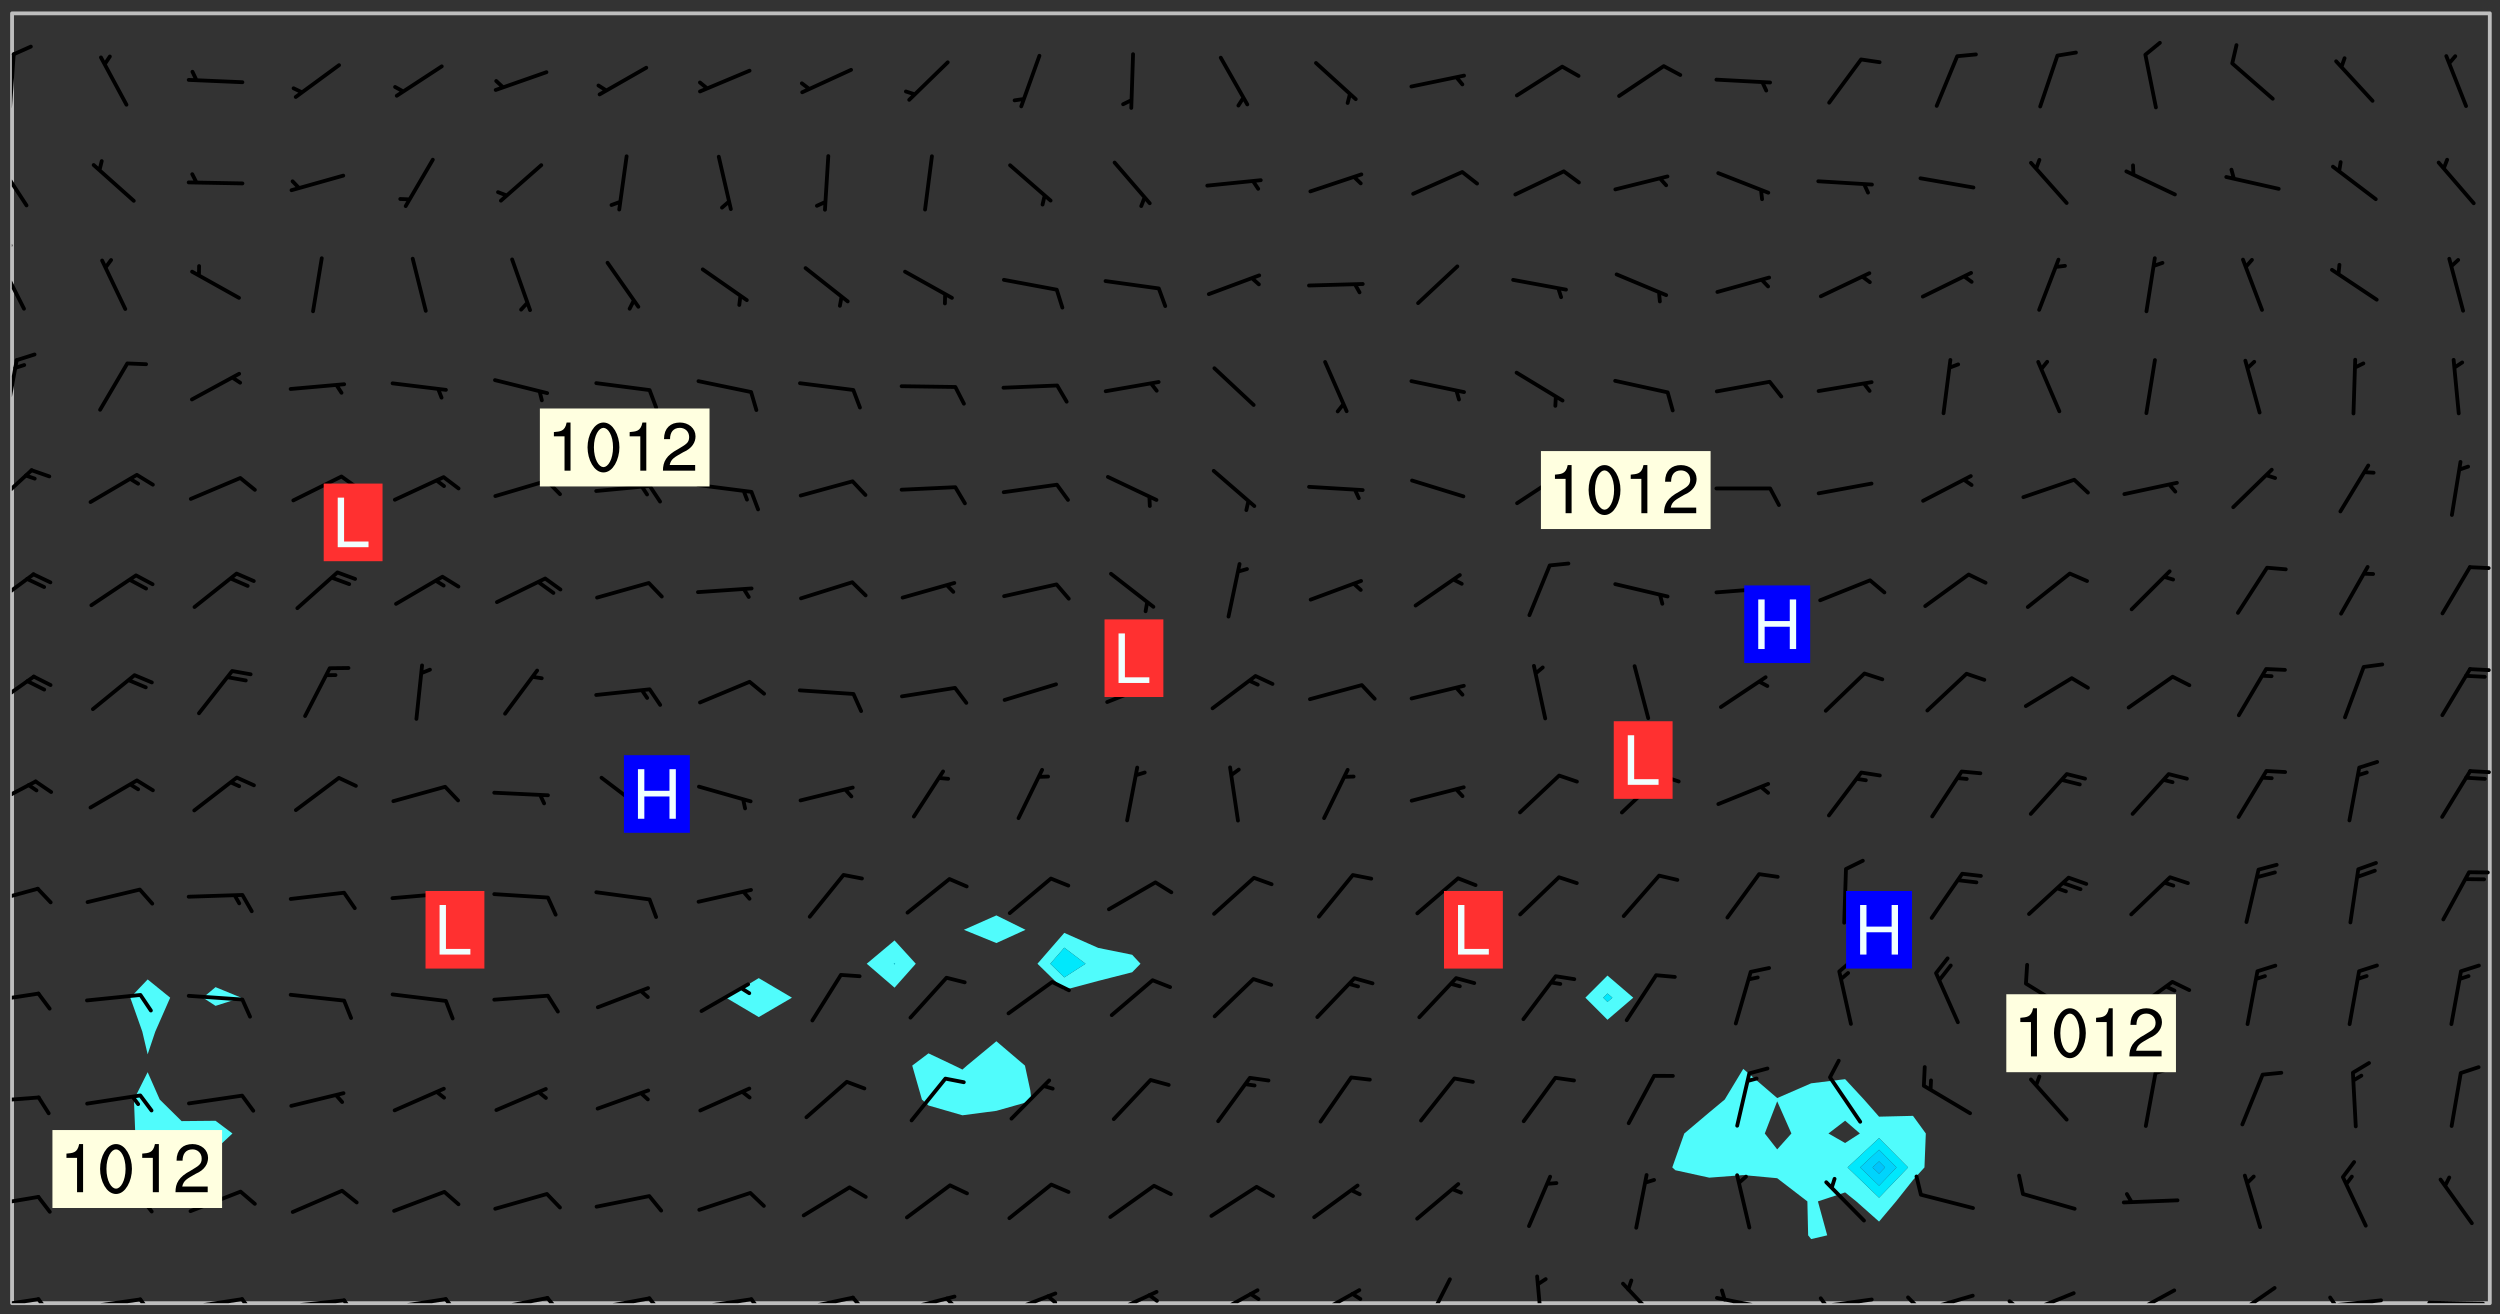 <svg xmlns="http://www.w3.org/2000/svg" role="img" xmlns:xlink="http://www.w3.org/1999/xlink" viewBox="142.45 309.95 326.84 171.84"><rect x="142.45" y="309.95" width="326.84" height="171.84" fill="#333333" stroke="none"/><defs><clipPath id="clip2"><path d="M 144 311.672 L 145 311.672 L 145 480.328 L 144 480.328 Z M 144 311.672"/></clipPath><clipPath id="clip3"><path d="M 144 311.672 L 468 311.672 L 468 480.328 L 144 480.328 Z M 144 311.672"/></clipPath><clipPath id="clip4"><path d="M 467 311.672 L 468 311.672 L 468 480.328 L 467 480.328 Z M 467 311.672"/></clipPath><clipPath id="clip5"><path d="M 144 479 L 148 479 L 148 480.328 L 144 480.328 Z M 144 479"/></clipPath><clipPath id="clip6"><path d="M 147 479 L 150 479 L 150 480.328 L 147 480.328 Z M 147 479"/></clipPath><clipPath id="clip7"><path d="M 153 479 L 162 479 L 162 480.328 L 153 480.328 Z M 153 479"/></clipPath><clipPath id="clip8"><path d="M 160 479 L 163 479 L 163 480.328 L 160 480.328 Z M 160 479"/></clipPath><clipPath id="clip9"><path d="M 166 479 L 175 479 L 175 480.328 L 166 480.328 Z M 166 479"/></clipPath><clipPath id="clip10"><path d="M 173 479 L 176 479 L 176 480.328 L 173 480.328 Z M 173 479"/></clipPath><clipPath id="clip11"><path d="M 180 479 L 188 479 L 188 480.328 L 180 480.328 Z M 180 479"/></clipPath><clipPath id="clip12"><path d="M 187 479 L 190 479 L 190 480.328 L 187 480.328 Z M 187 479"/></clipPath><clipPath id="clip13"><path d="M 193 479 L 201 479 L 201 480.328 L 193 480.328 Z M 193 479"/></clipPath><clipPath id="clip14"><path d="M 200 479 L 203 479 L 203 480.328 L 200 480.328 Z M 200 479"/></clipPath><clipPath id="clip15"><path d="M 206 479 L 215 479 L 215 480.328 L 206 480.328 Z M 206 479"/></clipPath><clipPath id="clip16"><path d="M 213 479 L 216 479 L 216 480.328 L 213 480.328 Z M 213 479"/></clipPath><clipPath id="clip17"><path d="M 220 479 L 228 479 L 228 480.328 L 220 480.328 Z M 220 479"/></clipPath><clipPath id="clip18"><path d="M 227 479 L 230 479 L 230 480.328 L 227 480.328 Z M 227 479"/></clipPath><clipPath id="clip19"><path d="M 233 479 L 241 479 L 241 480.328 L 233 480.328 Z M 233 479"/></clipPath><clipPath id="clip20"><path d="M 240 479 L 243 479 L 243 480.328 L 240 480.328 Z M 240 479"/></clipPath><clipPath id="clip21"><path d="M 246 479 L 255 479 L 255 480.328 L 246 480.328 Z M 246 479"/></clipPath><clipPath id="clip22"><path d="M 253 479 L 256 479 L 256 480.328 L 253 480.328 Z M 253 479"/></clipPath><clipPath id="clip23"><path d="M 260 479 L 268 479 L 268 480.328 L 260 480.328 Z M 260 479"/></clipPath><clipPath id="clip24"><path d="M 266 479 L 268 479 L 268 480.328 L 266 480.328 Z M 266 479"/></clipPath><clipPath id="clip25"><path d="M 273 478 L 281 478 L 281 480.328 L 273 480.328 Z M 273 478"/></clipPath><clipPath id="clip26"><path d="M 279 479 L 281 479 L 281 480.328 L 279 480.328 Z M 279 479"/></clipPath><clipPath id="clip27"><path d="M 287 478 L 294 478 L 294 480.328 L 287 480.328 Z M 287 478"/></clipPath><clipPath id="clip28"><path d="M 292 479 L 294 479 L 294 480.328 L 292 480.328 Z M 292 479"/></clipPath><clipPath id="clip29"><path d="M 300 478 L 308 478 L 308 480.328 L 300 480.328 Z M 300 478"/></clipPath><clipPath id="clip30"><path d="M 305 478 L 308 478 L 308 480.328 L 305 480.328 Z M 305 478"/></clipPath><clipPath id="clip31"><path d="M 313 478 L 321 478 L 321 480.328 L 313 480.328 Z M 313 478"/></clipPath><clipPath id="clip32"><path d="M 319 478 L 321 478 L 321 480.328 L 319 480.328 Z M 319 478"/></clipPath><clipPath id="clip33"><path d="M 328 476 L 333 476 L 333 480.328 L 328 480.328 Z M 328 476"/></clipPath><clipPath id="clip34"><path d="M 343 476 L 345 476 L 345 480.328 L 343 480.328 Z M 343 476"/></clipPath><clipPath id="clip35"><path d="M 354 477 L 360 477 L 360 480.328 L 354 480.328 Z M 354 477"/></clipPath><clipPath id="clip36"><path d="M 366 479 L 375 479 L 375 480.328 L 366 480.328 Z M 366 479"/></clipPath><clipPath id="clip37"><path d="M 367 478 L 369 478 L 369 480.328 L 367 480.328 Z M 367 478"/></clipPath><clipPath id="clip38"><path d="M 379 479 L 388 479 L 388 480.328 L 379 480.328 Z M 379 479"/></clipPath><clipPath id="clip39"><path d="M 380 479 L 382 479 L 382 480.328 L 380 480.328 Z M 380 479"/></clipPath><clipPath id="clip40"><path d="M 393 479 L 401 479 L 401 480.328 L 393 480.328 Z M 393 479"/></clipPath><clipPath id="clip41"><path d="M 391 479 L 394 479 L 394 480.328 L 391 480.328 Z M 391 479"/></clipPath><clipPath id="clip42"><path d="M 406 478 L 414 478 L 414 480.328 L 406 480.328 Z M 406 478"/></clipPath><clipPath id="clip43"><path d="M 404 479 L 408 479 L 408 480.328 L 404 480.328 Z M 404 479"/></clipPath><clipPath id="clip44"><path d="M 420 478 L 427 478 L 427 480.328 L 420 480.328 Z M 420 478"/></clipPath><clipPath id="clip45"><path d="M 418 480 L 421 480 L 421 480.328 L 418 480.328 Z M 418 480"/></clipPath><clipPath id="clip46"><path d="M 433 478 L 441 478 L 441 480.328 L 433 480.328 Z M 433 478"/></clipPath><clipPath id="clip47"><path d="M 433 480 L 436 480 L 436 480.328 L 433 480.328 Z M 433 480"/></clipPath><clipPath id="clip48"><path d="M 446 479 L 454 479 L 454 480.328 L 446 480.328 Z M 446 479"/></clipPath><clipPath id="clip49"><path d="M 446 479 L 449 479 L 449 480.328 L 446 480.328 Z M 446 479"/></clipPath><clipPath id="clip50"><path d="M 459 480 L 468 480 L 468 480.328 L 459 480.328 Z M 459 480"/></clipPath><clipPath id="clip51"><path d="M 144 466 L 148 466 L 148 468 L 144 468 Z M 144 466"/></clipPath><clipPath id="clip52"><path d="M 144 453 L 148 453 L 148 455 L 144 455 Z M 144 453"/></clipPath><clipPath id="clip53"><path d="M 144 439 L 148 439 L 148 442 L 144 442 Z M 144 439"/></clipPath><clipPath id="clip54"><path d="M 144 425 L 148 425 L 148 429 L 144 429 Z M 144 425"/></clipPath><clipPath id="clip55"><path d="M 144 411 L 148 411 L 148 416 L 144 416 Z M 144 411"/></clipPath><clipPath id="clip56"><path d="M 465 410 L 468 410 L 468 412 L 465 412 Z M 465 410"/></clipPath><clipPath id="clip57"><path d="M 144 398 L 148 398 L 148 403 L 144 403 Z M 144 398"/></clipPath><clipPath id="clip58"><path d="M 465 397 L 468 397 L 468 398 L 465 398 Z M 465 397"/></clipPath><clipPath id="clip59"><path d="M 144 384 L 148 384 L 148 390 L 144 390 Z M 144 384"/></clipPath><clipPath id="clip60"><path d="M 465 383 L 468 383 L 468 385 L 465 385 Z M 465 383"/></clipPath><clipPath id="clip61"><path d="M 144 371 L 147 371 L 147 377 L 144 377 Z M 144 371"/></clipPath><clipPath id="clip62"><path d="M 144 356 L 145 356 L 145 365 L 144 365 Z M 144 356"/></clipPath><clipPath id="clip63"><path d="M 144 343 L 146 343 L 146 351 L 144 351 Z M 144 343"/></clipPath><clipPath id="clip64"><path d="M 144 341 L 145 341 L 145 345 L 144 345 Z M 144 341"/></clipPath><clipPath id="clip65"><path d="M 144 330 L 147 330 L 147 338 L 144 338 Z M 144 330"/></clipPath><clipPath id="clip66"><path d="M 144 316 L 145 316 L 145 325 L 144 325 Z M 144 316"/></clipPath><clipPath id="clip67"><path d="M 144 315 L 147 315 L 147 318 L 144 318 Z M 144 315"/></clipPath><g id="surface1436" clip-path="url(#clip1)"><path fill="#fff" fill-opacity="0" fill-rule="evenodd" d="M 0 0 L 1000 0 L 1000 1000 L 0 1000 Z M 0 0"/><path fill="#d3d3d3" fill-opacity="0" fill-rule="evenodd" d="M162.152 355.867L161.918 356.16 161.977 356.395 162.094 356.566 162.27 356.801 162.562 357.148 162.676 357.207 162.793 357.035 162.852 356.801 163.027 356.625 163.492 356.449 164.191 356.449 164.426 356.742 164.715 357.559 164.773 357.734 164.949 357.965 165.301 358.199 166 358.898 166.172 359.074 166.406 359.422 166.641 359.832 166.93 360.414 167.34 360.879 167.57 361.113 167.805 361.289 167.922 361.52 168.098 361.812 168.27 362.977 168.27 363.211 168.328 363.5 168.387 363.617 168.504 363.734 168.852 364.145 168.969 364.316 169.145 364.492 169.32 364.727 169.438 364.898 169.609 365.25 169.668 365.484 169.902 365.891 170.137 365.832 169.961 366.008 169.902 366.938 169.32 366.938 169.086 366.824 168.738 366.938 168.621 367.055 168.562 367.348 168.504 367.523 168.387 367.695 167.922 367.988 167.863 368.223 167.805 368.336 167.805 368.98 167.863 369.152 167.863 369.562 167.922 369.621 167.922 370.027 167.98 370.434 168.098 370.609 168.156 370.668 168.387 371.309 168.328 371.602 168.328 372.301 168.27 372.883 168.27 373.117 168.211 373.348 168.156 373.699 168.156 375.621 168.211 375.738 168.637 375.738 168.27 375.855 168.246 376.207 169.137 377.375 170.879 377.914 172.219 378.273 172.219 378.812 172.309 379.621 172.844 380.336 174.363 380.605 175.254 380.52 175.344 381.684 175.879 381.863 177.039 381.684 179.094 380.699 180.254 380.336 182.133 380.16 183.828 379.98 183.648 380.699 182.133 380.785 180.883 380.875 180.078 381.145 179.004 381.953 179.273 382.672 179.809 383.57 179.629 384.195 179.363 385.004 179.629 386.082 180.254 386.98 181.059 387.16 182.309 386.98 182.043 387.703 182.141 388.207 182.195 388.5 182.195 388.672 182.254 388.965 182.254 389.371 182.43 389.488 182.781 389.605 183.188 389.605 183.48 389.43 183.594 389.312 183.652 389.195 183.77 388.965 183.828 388.789 184.18 388.324 184.41 388.148 184.586 388.09 184.762 388.148 184.82 388.324 184.938 389.312 184.992 389.781 185.051 389.953 185.168 390.188 185.344 390.246 186.16 390.305 186.449 390.305 186.566 390.539 186.625 390.945 186.684 391.297 186.684 392.402 186.801 392.695 186.918 393.043 187.207 393.742 187.383 394.094 187.965 394.848 188.316 395.023 188.488 395.082 188.957 395.316 189.598 395.781 189.945 396.016 190.238 396.191 190.531 396.246 190.762 396.309 191.578 396.656 191.871 396.832 191.984 397.004 192.336 397.355 192.453 397.531 192.977 398.172 192.977 398.461 193.035 398.812 193.035 399.16 193.094 399.512 193.152 399.801 193.27 399.859 193.441 399.918 193.617 399.918 194.199 400.152 194.375 400.27 194.551 400.559 194.727 400.793 194.84 401.027 195.133 401.258 195.25 401.375 195.25 401.785 195.309 401.84 195.598 402.074 195.832 402.191 195.891 402.309 196.008 402.48 196.066 402.598 196.297 402.832 196.355 403.008 196.59 403.066 196.707 403.125 196.59 403.238 196.531 403.355 196.531 403.473 196.414 403.766 196.297 404.055 196.297 404.637 196.473 404.754 196.59 404.812 196.648 404.93 196.766 405.047 196.879 405.105 197.055 405.453 197.113 405.805 197.172 406.211 197.172 406.387 197.113 406.562 196.996 407.262 196.996 407.434 197.113 407.609 197.406 407.902 197.812 407.902 197.988 408.02 198.105 408.191 198.223 408.484 198.223 408.719 197.695 408.719 197.465 408.484 197.23 408.484 197.055 408.543 196.996 409.242 197.055 409.59 197.172 409.766 197.348 410.176 197.465 410.406 197.754 410.875 197.93 410.93 198.453 410.93 198.688 410.988 199.445 411.629 199.504 411.922 199.504 412.156 199.562 412.215 199.793 412.562 199.793 412.914 199.676 413.086 199.676 413.379 199.969 413.668 200.262 413.844 200.434 413.902 200.727 414.078 201.02 414.195 201.602 414.602 201.891 414.836 202.184 415.012 202.402 415.172 202.418 415.184 202.648 415.359 203.289 415.883 203.465 416.117 203.582 416.293 203.758 416.469 203.871 416.641 203.871 417.281 203.988 417.457 204.457 417.574 205.039 417.691 205.273 417.75 205.504 417.863 205.797 417.98 205.91 418.039 206.496 418.391 206.785 418.562 206.961 418.625 207.137 418.68 207.312 418.738 208.012 419.09 208.301 419.266 208.535 419.32 208.824 419.496 209.059 419.613 209.699 420.02 209.992 420.137 210.164 420.195 210.398 420.254 210.809 420.312 211.039 420.371 211.273 420.488 211.332 420.66 210.922 420.836 211.391 420.895 211.449 421.188 211.562 421.422 211.738 421.477 211.973 421.535 212.148 421.594 212.555 421.711 213.195 421.945 213.312 422.117 213.371 422.352 213.371 422.527 213.312 422.645 213.254 423.051 213.488 423.285 213.605 423.344 213.953 423.461 214.594 423.691 214.77 423.809 215.059 423.926 215.234 424.102 215.469 424.566 216.051 425.672 216.227 425.848 216.574 426.023 216.75 426.141 217.102 426.258 218.148 426.781 218.383 426.84 218.848 426.953 219.141 427.012 219.605 427.188 220.363 427.77 220.598 428.004 220.945 428.469 221.121 428.645 221.41 428.879 222.227 429.578 222.52 429.754 222.809 430.043 223.102 430.219 223.395 430.508 224.09 431.148 224.266 431.324 224.559 431.559 224.848 431.793 225.316 432.082 225.957 432.664 226.305 432.898 226.539 433.191 226.887 433.539 227.238 434.004 228.172 434.996 228.52 435.402 228.637 435.578 228.871 435.637 228.984 435.754 229.629 435.93 229.859 436.043 230.094 436.102 230.387 436.277 230.617 436.395 231.551 437.094 231.957 437.5 232.191 437.676 232.598 437.852 232.832 437.969 233.648 438.316 233.996 438.551 234.23 438.668 234.523 438.957 234.754 439.074 235.512 439.426 235.863 439.598 236.094 439.656 236.387 439.773 236.621 439.832 237.492 440.008 238.309 440.008 238.777 440.238 238.949 440.297 239.824 440.996 240.289 441.113 240.582 441.172 240.758 441.23 240.988 441.289 241.457 441.348 241.805 441.406 242.156 441.465 242.562 441.523 242.855 441.523 243.027 441.582 243.027 441.812 243.203 441.988 243.496 441.988 243.844 442.047 244.195 442.105 244.895 442.223 245.535 442.223 246 441.988 246.293 441.812 246.465 441.695 246.875 441.523 247.164 441.348 248.098 440.883 248.566 440.59 249.09 440.297 249.555 440.125 250.02 439.949 251.07 439.484 251.359 439.367 251.77 439.25 252.059 439.133 252.586 438.957 254.102 438.258 254.684 437.91 254.973 437.852 255.266 437.793 255.613 437.676 256.488 437.445 256.84 437.328 256.953 437.328 257.188 437.27 258.062 437.035 258.297 436.977 259.109 436.977 259.461 436.918 260.277 436.801 260.449 436.742 260.801 436.688 261.094 436.629 261.324 436.57 262.141 436.395 262.316 436.336 262.664 436.336 262.898 436.277 263.363 436.16 264.121 435.988 264.355 435.93 264.703 435.93 265.113 435.812 265.402 435.754 266.688 435.695 266.977 435.695 267.387 435.637 267.617 435.578 267.793 435.578 268.668 435.461 269.074 435.461 269.484 435.344 269.832 435.344 270.184 435.23 271.055 435.172 272.805 435.172 273.852 435.461 274.262 435.578 274.551 435.695 274.902 435.812 275.191 435.93 276.242 436.102 276.531 436.16 276.824 436.16 277.117 436.219 277.289 436.277 277.699 436.336 277.871 436.395 277.988 436.453 278.105 436.453 278.223 436.512 278.574 436.57 278.688 436.57 279.098 436.637 281.02 437.031 282.945 437.426 284.465 437.875 286.16 438.594 288.305 439.398 289.91 438.68 291.34 437.875 292.5 436.797 293.75 436.348 296.785 435.629 298.66 435.27 300.805 433.922 303.039 432.668 305.539 431.41 307.234 430.961 309.02 430.781 310.18 430.512 310.805 431.051 312.145 430.781 312.859 429.793 313.844 428.449 314.289 428.27 315.094 427.91 316.969 427.371 318.754 426.922 320.004 426.652 321.164 426.562 322.863 426.473 324.824 426.203 326.074 426.113 326.613 426.113 327.238 426.023 328.129 426.023 330.273 425.844 332.684 425.664 335.273 425.574 336.969 425.754 338.578 425.844 340.008 426.203 341.168 426.922 343.043 427.91 344.203 429.438 344.469 430.152 345.098 430.242 345.453 431.141 345.988 431.68 346.523 433.207 347.598 433.566 348.133 433.566 347.328 434.102 347.418 435.809 348.133 438.504 349.023 439.309 349.918 440.297 350.633 441.555 352.418 442.094 353.938 441.914 354.293 443.258 355.902 442.453 356.883 441.914 357.152 442.184 357.469 441.969 357.688 441.824 358.488 442.273 358.938 441.914 359.293 441.914 359.828 441.645 360.367 440.926 360.902 440.656 361.527 439.668 362.688 440.117 363.527 440.488 364.922 441.105 366.617 440.926 368.223 440.926 370.008 441.016 370.188 439.309 370.723 437.965 371.527 438.234 372.02 439.082 372.422 439.488 372.332 440.027 372.332 440.387 373.047 440.836 373.758 440.566 375.188 440.566 375.547 441.555 375.992 442.812 376.707 444.156 377.957 444.785 379.652 445.414 380.367 445.234 380.547 444.695 381.527 444.605 381.977 444.965 382.062 446.223 381.797 446.852 381.262 447.031 381.262 447.57 381.977 448.555 382.242 449.094 383.227 450.082 384.027 451.16 383.762 451.52 383.672 452.418 383.047 454.75 382.691 456.816 382.602 458.609 382.422 459.328 382.332 459.867 382.332 461.305 381.352 463.188 380.992 464.895 380.457 465.793 379.652 466.961 379.387 467.5 381.441 468.754 381.527 469.113 381.172 469.652 381.082 469.473 381.082 470.281 381.172 471.719 380.727 472.434 379.652 472.527 379.387 473.242 379.922 474.141 380.727 474.859 381.887 475.668 383.227 475.938 383.672 476.297 383.316 476.746 381.527 476.656 380.277 476.207 379.562 475.488 378.938 475.398 378.762 478.988 378.574 480.297 467.934 480.297 467.934 311.703 412.664 311.703 412.664 360.785 413.426 360.91 416.715 361.453 418.738 364.289 418.738 367.043 421.09 367.375 423.438 367.707 427.488 367.707 426.109 371.867 424.086 372.574 422.062 373.277 421.52 373.621 418.926 375.238 418.738 375.355 416.715 373.277 415.984 370.535 413.312 368.457 411.938 364.957 411.871 364.875 409.914 362.203 412.664 360.785 412.664 311.703 294.422 311.703 294.422 403.117 294.539 403.148 294.672 403.16 294.746 403.234 294.852 403.281 294.941 403.34 295.027 403.398 295.117 403.457 295.414 403.754 295.473 403.844 295.504 403.961 295.531 404.078 295.547 404.215 295.516 404.332 295.457 404.422 295.398 404.508 295.355 404.613 295.309 404.715 295.281 404.836 295.281 404.98 295.457 405.25 295.605 405.398 295.68 405.484 295.754 405.559 295.797 405.664 295.859 405.754 295.918 405.84 295.961 405.945 296.02 406.035 296.066 406.137 296.109 406.242 296.168 406.328 296.285 406.508 296.359 406.582 296.422 406.668 296.48 406.758 296.523 406.863 296.582 406.953 296.641 407.039 296.703 407.129 296.762 407.219 296.805 407.32 296.922 407.5 296.996 407.574 297.055 407.66 297.129 407.734 297.219 407.793 297.324 407.84 297.473 407.84 297.605 407.824 297.738 407.84 297.84 407.793 297.914 407.719 297.961 407.617 297.945 407.484 297.945 407.336 297.898 407.23 297.871 407.113 297.824 407.012 297.797 406.891 297.754 406.789 297.691 406.699 297.648 406.598 297.605 406.492 297.574 406.375 297.559 406.242 297.547 406.105 297.633 406.047 297.691 405.961 297.812 405.93 297.855 406.035 297.871 406.168 297.871 406.285 297.93 406.387 297.988 406.477 298.078 406.535 298.227 406.684 298.285 406.773 298.328 406.879 298.316 406.98 298.402 407.039 298.508 407.086 298.594 407.145 298.684 407.203 298.758 407.277 298.641 407.305 298.535 407.352 298.449 407.41 298.375 407.484 298.316 407.574 298.254 407.66 298.227 407.781 298.18 407.883 298.137 407.988 298.105 408.105 298.094 408.238 298.078 408.371 298.078 408.52 298.105 408.637 298.152 408.742 298.195 408.844 298.254 408.934 298.328 409.008 298.418 409.066 298.492 409.141 298.582 409.199 298.641 409.289 298.684 409.395 298.73 409.496 298.848 409.527 298.98 409.543 299.129 409.543 299.246 409.512 299.352 409.555 299.395 409.66 299.441 409.762 299.469 409.883 299.5 410 299.527 410.117 299.559 410.238 299.586 410.355 299.691 410.398 299.793 410.445 299.926 410.43 300.074 410.578 300.137 410.664 300.211 410.738 300.281 410.812 300.371 410.875 300.477 410.918 300.578 410.961 300.695 410.992 300.832 411.008 300.949 410.977 301.023 410.902 301.051 410.785 301.039 410.652 301.008 410.531 300.98 410.414 301.023 410.309 301.141 410.309 301.23 410.371 301.348 410.398 301.496 410.398 301.629 410.414 301.777 410.414 301.91 410.43 302.043 410.414 302.191 410.414 302.324 410.398 302.457 410.387 302.594 410.398 302.711 410.371 302.844 410.355 303.035 410.297 302.977 410.473 302.961 410.605 302.934 410.727 302.918 410.859 302.859 410.945 302.727 410.961 302.621 411.008 302.516 411.051 302.398 411.082 302.281 411.109 302.016 411.141 301.867 411.141 301.734 411.156 301.66 411.23 301.719 411.316 301.867 411.465 301.984 411.645 302.059 411.715 302.148 411.777 302.238 411.836 302.324 411.895 302.414 411.953 302.516 411.996 302.621 412.059 302.727 412.102 302.812 412.16 302.918 412.207 303.02 412.25 303.199 412.367 303.258 412.457 303.215 412.559 303.168 412.664 303.184 412.797 303.406 413.02 303.465 413.109 303.508 413.211 303.539 413.332 303.582 413.434 303.598 413.566 303.629 413.684 303.641 413.82 303.672 413.938 303.82 414.086 303.922 414.129 304.027 414.172 304.145 414.203 304.277 414.219 304.414 414.234 304.531 414.234 304.648 414.203 304.738 414.145 304.781 414.039 304.828 413.938 304.871 413.832 304.902 413.715 304.914 413.582 304.914 413.434 304.902 413.301 304.887 413.168 304.855 413.051 304.812 412.945 304.766 412.84 304.723 412.738 304.68 412.633 304.664 412.5 304.68 412.367 304.707 412.25 304.738 412.133 304.766 412.012 304.812 411.91 304.902 411.852 304.988 411.789 305.062 411.715 305.152 411.656 305.375 411.434 305.434 411.348 305.508 411.273 305.625 411.094 305.684 411.008 305.684 410.859 305.609 410.785 305.508 410.738 305.402 410.695 305.301 410.652 305.242 410.562 305.195 410.457 305.168 410.34 305.258 410.281 305.375 410.25 305.477 410.207 305.656 410.09 305.805 409.941 305.816 409.809 305.805 409.703 305.715 409.645 305.582 409.66 305.434 409.66 305.301 409.676 305.168 409.66 305.047 409.629 304.961 409.57 304.887 409.496 304.828 409.406 304.766 409.32 304.648 409.141 304.59 409.055 304.621 408.934 304.707 408.875 304.828 408.844 304.887 408.758 304.887 408.637 304.855 408.52 304.797 408.43 304.738 408.344 304.691 408.238 304.664 408.121 304.648 407.988 304.707 407.898 304.781 407.824 304.871 407.766 304.988 407.586 305.062 407.512 305.121 407.426 305.27 407.277 305.391 407.246 305.523 407.23 305.656 407.246 305.73 407.32 305.773 407.426 305.789 407.559 305.758 407.676 305.641 407.707 305.508 407.719 305.359 407.867 305.316 407.973 305.27 408.074 305.242 408.195 305.211 408.312 305.211 408.461 305.242 408.578 305.285 408.684 305.344 408.773 305.418 408.844 305.492 408.918 305.609 408.949 305.73 408.977 305.848 408.949 305.98 408.934 306.098 408.934 306.188 408.992 306.262 409.066 306.309 409.172 306.367 409.258 306.469 409.305 306.602 409.32 306.707 409.363 306.793 409.422 306.781 409.527 306.707 409.602 306.527 409.719 306.469 409.809 306.379 409.867 306.309 409.941 306.234 410.016 306.172 410.105 306.145 410.223 306.129 410.355 306.145 410.488 306.129 410.621 306.129 410.77 306.145 410.902 306.172 411.02 306.203 411.141 306.277 411.215 306.367 411.273 306.453 411.332 306.543 411.391 306.66 411.422 306.66 411.508 306.559 411.555 306.469 411.613 306.203 411.645 306.086 411.672 305.938 411.672 305.832 411.715 305.73 411.762 305.672 411.852 305.609 412.086 305.598 412.219 305.566 412.34 305.551 412.473 305.551 412.766 305.539 412.898 305.551 413.035 305.566 413.168 305.699 413.184 305.832 413.195 305.953 413.227 306.039 413.285 306.113 413.359 306.16 413.465 306.203 413.566 306.219 413.699 306.219 414.145 306.203 414.277 306.203 414.723 306.234 414.988 306.262 415.105 306.277 415.238 306.309 415.355 306.395 415.566 306.426 415.832 306.426 415.98 306.395 416.098 306.367 416.215 306.336 416.336 306.309 416.453 306.277 416.57 306.246 416.691 306.234 416.824 306.219 416.957 306.309 417.016 306.426 416.984 306.527 417 306.574 417.105 306.543 417.371 306.543 417.812 306.5 417.918 306.453 418.023 306.41 418.125 306.367 418.23 306.309 418.316 306.277 418.438 306.234 418.555 306.203 418.672 306.188 418.805 306.203 418.938 306.262 419.027 306.367 419.074 306.453 419.133 306.512 419.219 306.5 419.355 306.469 419.473 306.426 419.574 306.426 420.02 306.41 420.152 306.41 420.301 306.379 420.418 306.336 420.523 306.309 420.641 306.262 420.746 306.219 420.848 306.188 420.969 306.16 421.086 306.129 421.219 306.098 421.336 306.07 421.453 306.027 421.559 305.996 421.676 305.965 421.797 305.953 421.93 305.938 422.062 305.938 422.359 305.965 422.477 305.965 422.625 306.012 423.023 306.039 423.141 306.098 423.23 306.219 423.262 306.367 423.262 306.5 423.246 306.559 423.336 306.559 423.453 306.5 423.543 306.41 423.602 306.309 423.645 306.203 423.691 306.113 423.75 306.027 423.809 305.891 423.824 305.773 423.793 305.641 423.777 305.539 423.824 305.477 423.91 305.465 424.047 305.449 424.18 305.418 424.297 305.391 424.414 305.375 424.547 305.344 424.668 305.344 424.965 305.359 425.098 305.391 425.215 305.391 425.363 305.402 425.496 305.402 425.645 305.375 425.762 305.328 425.863 305.301 425.984 305.27 426.102 305.211 426.191 305.137 426.266 305.035 426.309 304.93 426.355 304.812 426.383 304.691 426.414 304.59 426.367 304.648 426.281 304.754 426.234 304.781 426.117 304.812 426 304.84 425.879 304.871 425.762 304.871 425.613 304.887 425.48 304.855 425.363 304.812 425.258 304.707 425.273 304.633 425.348 304.531 425.391 304.441 425.453 304.367 425.527 304.324 425.629 304.309 425.762 304.277 425.879 304.25 426 304.219 426.117 304.191 426.234 304.16 426.355 304.133 426.473 304.102 426.59 304.059 426.695 303.969 426.754 303.879 426.754 303.762 426.723 303.73 426.637 303.746 426.5 303.715 426.383 303.715 426.234 303.703 426.102 303.703 425.953 303.641 425.719 303.613 425.598 303.57 425.496 303.523 425.391 303.465 425.305 303.406 425.215 303.363 425.109 303.301 425.023 303.152 424.875 303.082 424.801 302.977 424.754 302.871 424.711 302.77 424.668 302.473 424.371 302.383 424.297 302.297 424.238 302.191 424.195 302.102 424.133 302.016 424.074 301.91 424.031 301.82 423.973 301.734 423.91 301.66 423.84 301.555 423.793 301.469 423.734 301.363 423.691 301.273 423.629 301.172 423.586 301.066 423.543 300.98 423.484 300.875 423.438 300.77 423.395 300.668 423.348 300.578 423.289 300.477 423.246 300.371 423.203 300.281 423.141 300.164 423.113 300.031 423.098 299.898 423.113 299.75 423.113 299.617 423.129 299.5 423.098 299.41 423.039 299.336 422.965 299.246 422.906 299.145 422.859 298.996 422.859 298.875 422.832 298.773 422.789 298.699 422.715 298.582 422.535 298.492 422.477 298.391 422.434 298.301 422.371 298.195 422.328 298.105 422.27 298.02 422.211 297.914 422.164 297.855 422.078 297.797 421.988 297.754 421.883 297.707 421.781 297.633 421.707 297.547 421.648 297.473 421.574 297.383 421.516 297.16 421.293 297.117 421.188 297.086 420.922 297.191 420.879 297.336 420.879 297.441 420.922 297.516 420.996 297.605 421.055 297.691 421.113 297.797 421.16 297.887 421.219 298.035 421.367 298.105 421.441 298.254 421.59 298.316 421.676 298.391 421.75 298.477 421.809 298.551 421.883 298.641 421.945 298.73 422.004 298.816 422.062 299.086 422.238 299.188 422.285 299.293 422.328 299.395 422.371 299.441 422.297 299.5 422.211 299.574 422.137 299.645 422.062 299.75 422.105 299.824 422.18 299.883 422.27 299.926 422.371 299.973 422.477 300.016 422.582 300.137 422.609 300.254 422.582 300.328 422.492 300.371 422.387 300.43 422.297 300.504 422.223 300.609 422.18 300.727 422.152 300.859 422.164 300.949 422.223 301.098 422.371 301.156 422.461 301.199 422.566 301.246 422.668 301.289 422.773 301.332 422.875 301.438 422.922 301.543 422.965 301.676 422.98 301.762 422.922 301.82 422.832 301.895 422.758 302 422.715 302.117 422.742 302.223 422.789 302.324 422.832 302.43 422.875 302.531 422.922 302.711 423.039 302.711 423.156 302.695 423.289 302.711 423.422 302.727 423.559 302.785 423.645 302.887 423.691 303.008 423.719 303.125 423.75 303.273 423.75 303.391 423.719 303.449 423.629 303.629 423.512 303.688 423.422 303.762 423.348 303.82 423.262 303.938 423.082 304.117 422.965 304.234 422.996 304.324 423.055 304.367 423.129 304.352 423.262 304.352 423.379 304.441 423.438 304.59 423.438 304.723 423.422 304.855 423.41 305.121 423.379 305.227 423.336 305.344 423.305 305.465 423.277 305.539 423.203 305.609 423.129 305.672 423.039 305.656 422.934 305.609 422.832 305.508 422.789 305.402 422.773 305.285 422.801 305.02 422.832 304.871 422.832 304.797 422.758 304.707 422.699 304.59 422.668 304.473 422.641 304.34 422.625 304.191 422.625 304.059 422.641 303.762 422.641 303.656 422.594 303.508 422.445 303.465 422.344 303.406 422.254 303.629 422.031 303.715 421.973 303.82 421.93 303.938 421.898 304.07 421.883 304.203 421.898 304.34 421.914 304.441 421.957 304.574 421.945 304.664 421.883 304.766 421.84 304.828 421.75 304.781 421.648 304.691 421.59 304.574 421.559 304.473 421.516 304.414 421.426 304.352 421.336 304.352 421.219 304.367 421.086 304.473 421.039 304.547 420.969 304.547 420.848 304.457 420.789 304.426 420.672 304.516 420.613 304.59 420.539 304.633 420.434 304.691 420.344 304.738 420.242 304.754 420.109 304.754 419.961 304.707 419.855 304.664 419.754 304.574 419.695 304.441 419.68 304.34 419.637 304.203 419.621 304.086 419.59 303.641 419.59 303.508 419.574 303.375 419.562 303.242 419.547 303.125 419.516 302.977 419.516 302.844 419.5 302.711 419.488 302.445 419.457 302.324 419.414 302.238 419.355 302.164 419.281 302.164 419.133 302.176 419 302.281 418.953 302.383 418.91 302.516 418.895 302.668 418.895 302.801 418.879 303.094 418.879 303.215 418.91 303.316 418.953 303.406 419.012 303.641 419.074 303.762 419.027 303.852 418.969 303.953 418.926 304.086 418.91 304.191 418.953 304.293 419 304.426 419.012 304.547 418.984 304.691 418.984 304.812 418.953 304.93 418.926 305.035 418.879 305.109 418.805 305.195 418.746 305.344 418.598 305.402 418.512 305.449 418.406 305.477 418.289 305.492 418.184 305.391 418.141 305.301 418.082 305.184 418.051 305.078 418.008 304.988 417.945 304.914 417.859 304.84 417.785 304.738 417.742 304.633 417.695 304.531 417.652 304.473 417.562 304.426 417.461 304.34 417.25 304.277 417.164 304.219 417.074 304.145 417 304.059 416.941 303.789 416.941 303.672 416.973 303.582 417.031 303.48 417.074 303.348 417.09 303.242 417.074 303.215 416.957 303.152 416.867 303.035 416.836 302.934 416.793 302.785 416.645 302.754 416.527 302.738 416.422 302.812 416.348 302.992 416.23 303.109 416.203 303.227 416.172 303.363 416.188 303.465 416.23 303.57 416.273 303.672 416.32 303.777 416.363 303.895 416.395 304.027 416.41 304.145 416.438 304.277 416.453 304.383 416.438 304.473 416.379 304.398 416.305 304.293 416.262 304.219 416.188 304.145 416.098 303.996 415.949 303.91 415.891 303.82 415.832 303.746 415.758 303.656 415.699 303.555 415.652 303.434 415.625 303.332 415.578 303.227 415.535 303.109 415.504 303.008 415.461 302.887 415.43 302.738 415.43 302.621 415.461 302.516 415.504 302.43 415.566 302.25 415.684 302.164 415.742 302.074 415.801 301.969 415.848 301.883 415.906 301.777 415.949 301.676 415.992 301.57 416.039 301.496 416.113 301.438 416.203 301.379 416.289 301.332 416.395 301.273 416.48 301.199 416.555 301.066 416.543 300.949 416.512 300.832 416.512 300.758 416.586 300.668 416.645 300.594 416.719 300.504 416.777 300.418 416.836 300.312 416.883 300.211 416.926 300.074 416.941 299.973 416.898 299.824 416.75 299.719 416.703 299.633 416.703 299.527 416.75 299.426 416.793 299.305 416.824 299.188 416.793 299.113 416.719 299.113 416.602 299.145 416.48 299.219 416.41 299.277 416.32 299.352 416.246 299.469 416.215 299.574 416.172 299.867 416.172 300 416.156 300.137 416.141 300.238 416.098 300.328 416.039 300.43 415.992 300.52 415.934 300.652 415.922 300.742 415.98 300.875 415.992 300.965 415.934 301.051 415.875 301.156 415.832 301.246 415.773 301.332 415.711 301.422 415.652 301.57 415.504 301.629 415.418 301.688 415.328 301.793 415.285 301.926 415.27 302.043 415.297 302.164 415.328 302.223 415.27 302.281 415.18 302.312 414.914 302.34 414.797 302.445 414.809 302.578 414.824 302.68 414.781 302.77 414.723 302.828 414.633 302.902 414.559 302.961 414.469 303.008 414.367 303.02 414.234 303.008 414.102 302.961 413.996 302.812 413.848 302.754 413.758 302.695 413.672 302.652 413.566 302.652 413.121 302.668 412.988 302.668 412.84 302.68 412.707 302.621 412.648 302.531 412.707 302.43 412.664 302.25 412.547 302.164 412.488 302.102 412.398 302.043 412.309 301.969 412.234 301.883 412.176 301.762 412.207 301.66 412.219 301.555 412.266 301.469 412.324 301.363 412.367 301.215 412.516 301.125 412.574 301.039 412.633 300.949 412.695 300.844 412.738 300.711 412.754 300.711 412.633 300.816 412.59 300.934 412.559 301.008 412.488 301.051 412.383 301.051 412.234 301.023 412.117 300.875 411.969 300.742 411.953 300.594 411.953 300.477 411.984 300.371 412.027 300.27 412.07 300.18 412.133 300.062 412.16 299.988 412.086 300 411.953 299.957 411.852 299.914 411.746 299.824 411.688 299.707 411.715 299.586 411.746 299.469 411.777 299.367 411.82 299.246 411.852 299.145 411.895 299.039 411.938 298.949 411.996 298.848 412.012 298.848 411.895 298.863 411.762 298.805 411.672 298.73 411.715 298.582 411.863 298.523 411.953 298.449 412.027 298.402 412.133 298.359 412.234 298.285 412.309 298.227 412.398 298.152 412.473 298.094 412.559 298.02 412.633 297.93 412.695 297.855 412.766 297.781 412.84 297.68 412.855 297.547 412.871 297.441 412.828 297.441 412.707 297.59 412.559 297.633 412.457 297.691 412.367 297.738 412.266 297.781 412.16 297.84 412.07 297.871 411.953 297.914 411.852 297.945 411.73 297.973 411.613 298.02 411.508 298.062 411.406 298.105 411.301 298.18 411.23 298.27 411.168 298.359 411.109 298.461 411.066 298.758 411.066 299.023 411.035 299.129 410.992 299.055 410.918 298.938 410.887 298.832 410.844 298.742 410.785 298.641 410.738 298.551 410.68 298.449 410.637 298.344 410.594 298.254 410.531 298.168 410.473 298.062 410.43 297.961 410.387 297.84 410.355 297.723 410.324 297.621 410.281 297.5 410.25 297.398 410.207 297.309 410.148 297.266 410.043 297.25 409.91 297.352 409.867 297.484 409.852 297.621 409.867 297.754 409.852 297.855 409.809 297.914 409.719 297.93 409.613 297.84 409.555 297.766 409.48 297.664 409.438 297.574 409.379 297.426 409.23 297.383 409.125 297.367 408.992 297.367 408.699 297.309 408.609 297.219 408.551 297.145 408.477 297.102 408.371 297.07 408.254 297.012 408.164 296.938 408.09 296.82 408.062 296.746 407.988 296.656 407.93 296.566 407.867 296.48 407.809 296.406 407.734 296.348 407.648 296.301 407.543 296.215 407.484 296.066 407.336 295.871 407.277 295.738 407.293 295.637 407.336 295.562 407.41 295.516 407.512 295.473 407.617 295.414 407.707 295.355 407.793 295.059 408.09 294.969 408.148 294.883 408.148 294.82 408.062 294.777 407.957 294.809 407.84 294.867 407.75 294.895 407.633 294.883 407.5 294.793 407.438 294.688 407.484 294.57 407.512 294.453 407.543 294.184 407.719 294.082 407.766 293.965 407.793 293.859 407.84 293.77 407.898 293.668 407.941 293.609 407.855 293.562 407.75 293.578 407.617 293.625 407.512 293.695 407.438 293.77 407.367 293.828 407.277 293.828 407.129 293.785 407.023 293.547 407.023 293.445 407.07 293.414 407.188 293.387 407.305 293.355 407.426 293.281 407.469 293.148 407.484 293.074 407.438 293.031 407.336 292.988 407.23 292.941 407.129 292.898 407.023 292.777 407.055 292.676 407.098 292.543 407.113 292.426 407.145 292.32 407.188 292.23 407.246 292.129 407.293 292.008 407.32 291.875 407.336 291.773 407.293 291.715 407.203 291.668 407.098 291.625 406.996 291.582 406.891 291.582 406.773 291.641 406.684 291.727 406.625 291.906 406.508 292.008 406.461 292.113 406.418 292.219 406.359 292.32 406.316 292.41 406.254 292.512 406.211 292.617 406.152 292.719 406.105 292.809 406.047 292.914 406.004 293.016 405.961 293.105 405.898 293.207 405.855 293.344 405.84 293.461 405.871 293.562 405.914 293.684 405.945 293.785 405.988 293.891 406.035 293.992 406.078 294.098 406.121 294.199 406.168 294.305 406.211 294.406 406.254 294.512 406.301 294.598 406.359 294.703 406.402 294.82 406.434 294.926 406.477 295.027 406.523 295.117 406.582 295.223 406.625 295.324 406.668 295.43 406.715 295.547 406.742 295.648 406.789 295.77 406.816 295.918 406.816 296.004 406.758 296.02 406.656 296.078 406.566 296.051 406.449 295.977 406.375 295.859 406.195 295.785 406.121 295.695 406.047 295.516 405.93 295.43 405.871 295.324 405.828 295.223 405.781 294.953 405.605 294.895 405.516 294.82 405.441 294.762 405.352 294.719 405.25 294.688 405.133 294.672 404.996 294.672 404.434 294.66 404.301 294.645 404.168 294.613 404.051 294.598 403.918 294.586 403.785 294.555 403.664 294.332 403.441 294.273 403.355 294.258 403.25 294.289 403.133 294.422 403.117 294.422 311.703 172.992 311.703 172.992 313.156 172.934 313.391 172.582 314.441 172.41 314.965 172.293 315.312 172.117 315.723 172 315.895 171.766 316.188 171.535 316.246 171.184 316.246 171.066 316.305 170.836 316.711 170.836 317.004 170.953 317.18 171.184 317.41 171.301 317.645 171.941 318.402 172.234 318.867 172.41 319.102 172.641 319.453 172.875 319.801 173.516 320.617 173.691 321.082 173.863 321.492 173.98 322.188 174.156 322.656 174.273 324.055 174.332 324.52 174.332 325.395 174.449 326.441 174.449 331.223 174.391 331.688 174.039 332.969 173.863 333.492 173.75 333.902 173.398 334.832 172.934 336 172.699 336.582 172.582 336.758 172.41 337.105 172.234 337.512 171.883 338.328 171.824 338.621 171.711 338.914 171.594 339.203 171.535 339.379 171.418 340.254 171.359 340.66 171.301 340.777 171.242 340.953 171.184 341.125 170.953 341.652 170.836 341.824 170.836 342.059 170.719 342.293 170.66 342.465 170.484 343.051 170.484 343.34 170.426 343.516 170.426 343.809 170.367 343.922 170.309 344.449 170.309 344.621 170.254 344.855 170.254 347.477 170.078 348.293 169.961 348.469 169.785 348.703 169.668 348.875 169.555 349.109 168.969 350.043 168.738 350.332 168.445 350.797 168.27 351.031 167.98 351.383 167.629 352.082 167.516 352.312 167.34 352.723 167.164 352.953 166.758 353.48 165.941 354.18 165.648 354.352 165.359 354.586 165.184 354.703 165.008 354.879 164.484 355.285 163.957 355.461 163.785 355.637 163.551 355.691 162.91 355.867 162.152 355.867M174.363 386.891L173.289 387.34 173.648 388.234 174.898 387.52 175.344 386.98 174.363 386.891"/><path fill="#d3d3d3" fill-opacity="0" fill-rule="evenodd" d="M201.508 416.598L200.613 416.598 201.062 417.227 202.043 417.586 202.848 417.496 203.293 416.508 203.117 416.598 202.402 416.242 201.508 416.598M356.129 475.668L356.07 475.145 356.07 474.852 356.184 474.559 356.242 474.328 356.711 473.859 356.824 473.859 356.941 473.746 357.059 473.688 357.234 473.688 357.469 473.629 357.816 473.629 358.051 473.688 358.168 473.746 358.398 473.918 358.457 474.094 358.574 474.676 358.574 474.969 358.457 475.145 358.285 475.434 358.109 475.609 357.582 476.133 357.352 476.367 357.234 476.426 357.059 476.426 356.941 476.367 356.535 476.074 356.359 475.957 356.242 475.898 356.184 475.785 356.129 475.668M362.77 464.711L362.711 464.539 362.711 463.43 362.77 463.258 362.945 463.199 363.117 463.141 363.293 463.141 363.527 463.082 363.645 463.141 363.703 463.84 363.645 464.012 363.527 464.188 363.41 464.246 363.176 464.77 363.062 464.828 362.828 464.828 362.77 464.711M372.383 450.32L372.266 450.145 372.266 449.445 372.559 448.57 372.676 448.398 372.852 448.047 372.965 447.816 373.082 447.523 373.434 446.766 373.551 446.535 373.723 446.301 373.898 446.301 374.016 446.242 374.656 446.242 374.773 446.301 375.008 446.535 375.18 446.648 375.531 446.941 375.648 447.059 375.762 447.234 375.762 447.348 375.879 447.406 375.996 447.523 375.996 448.223 375.938 448.398 375.938 448.629 375.879 448.805 375.531 449.855 375.414 450.086 375.297 450.32 375.18 450.379 374.949 450.613 374.309 450.902 373.434 450.902 373.023 450.785 372.383 450.32"/><path fill="none" stroke="#bebebe" stroke-linecap="round" stroke-linejoin="round" stroke-miterlimit="10" stroke-width=".5" d="M 431.957 354.305 L 108.027 354.305 L 108.027 185.68 L 431.957 185.68 L 431.957 354.305" transform="matrix(1 0 0 -1 36 666)"/><g clip-path="url(#clip2)"><path fill="#fff" fill-opacity="0" fill-rule="evenodd" d="M 144 475.891 L 144 480.328 L 144.004 480.328 L 144 480.328 L 144 311.672 L 144.004 311.672 L 144 311.672 L 144 475.891"/></g><g clip-path="url(#clip3)"><path fill="#fff" fill-opacity="0" fill-rule="evenodd" d="M 144.004 480.328 L 144.004 311.672 L 161.754 311.672 L 161.754 437.996 L 159.484 440.383 L 161.055 444.82 L 161.754 447.789 L 161.754 450.121 L 159.961 453.699 L 160.133 458.137 L 161.754 461.535 L 166.191 461.121 L 170.629 460.203 L 172.84 458.137 L 170.629 456.477 L 166.191 456.52 L 163.332 453.699 L 161.754 450.121 L 161.754 447.789 L 162.75 444.82 L 164.699 440.383 L 161.754 437.996 L 161.754 311.672 L 170.629 311.672 L 170.629 439.004 L 168.984 440.383 L 170.629 441.453 L 173.977 440.383 L 170.629 439.004 L 170.629 311.672 L 241.645 311.672 L 241.645 437.824 L 237.367 440.383 L 241.645 442.918 L 245.988 440.383 L 241.645 437.824 L 241.645 311.672 L 259.398 311.672 L 259.398 432.898 L 255.762 435.945 L 259.398 439.074 L 262.176 435.945 L 259.398 432.898 L 259.398 311.672 L 272.711 311.672 L 272.711 429.625 L 268.461 431.508 L 272.711 433.242 L 272.711 446.078 L 268.863 449.262 L 268.273 449.781 L 267.215 449.262 L 263.836 447.66 L 261.711 449.262 L 262.98 453.699 L 263.836 454.477 L 268.273 455.758 L 272.711 455.176 L 277.152 453.918 L 277.277 453.699 L 277.152 452.531 L 276.449 449.262 L 272.711 446.078 L 272.711 433.242 L 276.523 431.508 L 272.711 429.625 L 272.711 311.672 L 281.59 311.672 L 281.59 431.91 L 278.082 435.945 L 281.59 439.375 L 286.027 438.191 L 290.465 437.059 L 291.555 435.945 L 290.465 434.773 L 286.027 433.875 L 281.59 431.91 L 281.59 311.672 L 352.602 311.672 L 352.602 437.492 L 349.715 440.383 L 352.602 443.273 L 355.977 440.383 L 352.602 437.492 L 352.602 311.672 L 370.355 311.672 L 370.355 449.691 L 367.934 453.699 L 365.918 455.375 L 362.648 458.137 L 361.48 461.43 L 361.078 462.574 L 361.48 462.941 L 365.918 463.914 L 370.355 463.574 L 374.793 463.984 L 378.738 467.016 L 378.84 471.453 L 379.234 471.941 L 381.332 471.453 L 380.117 467.016 L 383.672 465.84 L 385.133 467.016 L 388.109 469.656 L 390.332 467.016 L 392.547 464.223 L 394.047 462.574 L 394.223 458.137 L 392.547 455.832 L 388.109 455.938 L 386.141 453.699 L 383.672 451.035 L 379.234 451.578 L 374.793 453.508 L 370.355 449.691 L 370.355 311.672 L 467.996 311.672 L 467.996 480.328 L 144.004 480.328"/></g><path fill="#50fcfc" fill-rule="evenodd" d="M161.055 444.82L159.484 440.383 161.754 437.996 164.699 440.383 162.75 444.82 161.754 447.789 161.055 444.82M160.133 458.137L159.961 453.699 161.754 450.121 163.332 453.699 166.191 456.52 170.629 456.477 172.84 458.137 170.629 460.203 166.191 461.121 161.754 461.535 160.133 458.137M170.629 441.453L168.984 440.383 170.629 439.004 173.977 440.383 170.629 441.453M241.645 442.918L237.367 440.383 241.645 437.824 245.988 440.383 241.645 442.918M259.398 439.074L255.762 435.945 259.398 432.898 259.398 435.859 259.297 435.945 259.398 436.031 259.477 435.945 259.398 435.859 259.398 432.898 262.176 435.945 259.398 439.074"/><path fill="#00e8fc" fill-rule="evenodd" d="M 259.398 436.031 L 259.297 435.945 L 259.398 435.859 L 259.477 435.945 L 259.398 436.031"/><path fill="#50fcfc" fill-rule="evenodd" d="M262.98 453.699L261.711 449.262 263.836 447.66 267.215 449.262 268.273 449.781 268.863 449.262 272.711 446.078 276.449 449.262 277.152 452.531 277.277 453.699 277.152 453.918 272.711 455.176 268.273 455.758 263.836 454.477 262.98 453.699M272.711 433.242L268.461 431.508 272.711 429.625 276.523 431.508 272.711 433.242M281.59 439.375L278.082 435.945 281.59 431.91 281.59 433.844 279.762 435.945 281.59 437.734 284.371 435.945 281.59 433.844 281.59 431.91 286.027 433.875 290.465 434.773 291.555 435.945 290.465 437.059 286.027 438.191 281.59 439.375"/><path fill="#00e8fc" fill-rule="evenodd" d="M 281.59 437.734 L 279.762 435.945 L 281.59 433.844 L 284.371 435.945 L 281.59 437.734"/><path fill="#50fcfc" fill-rule="evenodd" d="M 352.602 443.273 L 349.715 440.383 L 352.602 437.492 L 352.602 439.828 L 352.047 440.383 L 352.602 440.938 L 353.25 440.383 L 352.602 439.828 L 352.602 437.492 L 355.977 440.383 L 352.602 443.273"/><path fill="#00e8fc" fill-rule="evenodd" d="M 352.602 440.938 L 352.047 440.383 L 352.602 439.828 L 353.25 440.383 L 352.602 440.938"/><path fill="#50fcfc" fill-rule="evenodd" d="M 361.48 462.941 L 361.078 462.574 L 361.48 461.43 L 362.648 458.137 L 365.918 455.375 L 367.934 453.699 L 370.355 449.691 L 374.793 453.508 L 374.793 453.93 L 373.172 458.137 L 374.793 460.215 L 376.652 458.137 L 374.793 453.93 L 374.793 453.508 L 379.234 451.578 L 383.672 451.035 L 383.672 456.465 L 381.492 458.137 L 383.672 459.383 L 385.605 458.137 L 383.672 456.465 L 383.672 451.035 L 386.141 453.699 L 388.109 455.938 L 388.109 458.738 L 383.992 462.574 L 388.109 466.535 L 391.906 462.574 L 388.109 458.738 L 388.109 455.938 L 392.547 455.832 L 394.223 458.137 L 394.047 462.574 L 392.547 464.223 L 390.332 467.016 L 388.109 469.656 L 385.133 467.016 L 383.672 465.84 L 380.117 467.016 L 381.332 471.453 L 379.234 471.941 L 378.84 471.453 L 378.738 467.016 L 374.793 463.984 L 370.355 463.574 L 365.918 463.914 L 361.48 462.941"/><path fill="#fff" fill-opacity="0" fill-rule="evenodd" d="M374.793 453.93L373.172 458.137 374.793 460.215 376.652 458.137 374.793 453.93M383.672 456.465L381.492 458.137 383.672 459.383 385.605 458.137 383.672 456.465"/><path fill="#00e8fc" fill-rule="evenodd" d="M 388.109 466.535 L 383.992 462.574 L 388.109 458.738 L 388.109 460.262 L 385.629 462.574 L 388.109 464.961 L 390.398 462.574 L 388.109 460.262 L 388.109 458.738 L 391.906 462.574 L 388.109 466.535"/><path fill="#00d4fc" fill-rule="evenodd" d="M 388.109 464.961 L 385.629 462.574 L 388.109 460.262 L 388.109 461.785 L 387.262 462.574 L 388.109 463.391 L 388.891 462.574 L 388.109 461.785 L 388.109 460.262 L 390.398 462.574 L 388.109 464.961"/><path fill="#00c4fc" fill-rule="evenodd" d="M 388.109 463.391 L 387.262 462.574 L 388.109 461.785 L 388.891 462.574 L 388.109 463.391"/><g clip-path="url(#clip4)"><path fill="#fff" fill-opacity="0" fill-rule="evenodd" d="M 467.996 480.328 L 468 480.328 L 468 311.672 L 467.996 311.672 L 468 311.672 L 468 480.328 L 467.996 480.328"/></g><g clip-path="url(#clip5)"><path fill="none" stroke="#000" stroke-linecap="round" stroke-linejoin="round" stroke-miterlimit="10" stroke-width=".5" d="M 111.473 186.199 L 104.527 185.145" transform="matrix(1 0 0 -1 36 666)"/></g><g clip-path="url(#clip6)"><path fill="none" stroke="#000" stroke-linecap="round" stroke-linejoin="round" stroke-miterlimit="10" stroke-width=".5" d="M 111.473 186.199 L 112.938 184.23" transform="matrix(1 0 0 -1 36 666)"/></g><g clip-path="url(#clip7)"><path fill="none" stroke="#000" stroke-linecap="round" stroke-linejoin="round" stroke-miterlimit="10" stroke-width=".5" d="M 124.793 186.168 L 117.836 185.176" transform="matrix(1 0 0 -1 36 666)"/></g><g clip-path="url(#clip8)"><path fill="none" stroke="#000" stroke-linecap="round" stroke-linejoin="round" stroke-miterlimit="10" stroke-width=".5" d="M 124.793 186.168 L 126.238 184.184" transform="matrix(1 0 0 -1 36 666)"/></g><g clip-path="url(#clip9)"><path fill="none" stroke="#000" stroke-linecap="round" stroke-linejoin="round" stroke-miterlimit="10" stroke-width=".5" d="M 138.102 186.203 L 131.156 185.141" transform="matrix(1 0 0 -1 36 666)"/></g><g clip-path="url(#clip10)"><path fill="none" stroke="#000" stroke-linecap="round" stroke-linejoin="round" stroke-miterlimit="10" stroke-width=".5" d="M 138.102 186.203 L 139.57 184.234" transform="matrix(1 0 0 -1 36 666)"/></g><g clip-path="url(#clip11)"><path fill="none" stroke="#000" stroke-linecap="round" stroke-linejoin="round" stroke-miterlimit="10" stroke-width=".5" d="M 151.438 186.047 L 144.453 185.297" transform="matrix(1 0 0 -1 36 666)"/></g><g clip-path="url(#clip12)"><path fill="none" stroke="#000" stroke-linecap="round" stroke-linejoin="round" stroke-miterlimit="10" stroke-width=".5" d="M 151.438 186.047 L 152.816 184.016" transform="matrix(1 0 0 -1 36 666)"/></g><g clip-path="url(#clip13)"><path fill="none" stroke="#000" stroke-linecap="round" stroke-linejoin="round" stroke-miterlimit="10" stroke-width=".5" d="M 164.73 186.211 L 157.789 185.133" transform="matrix(1 0 0 -1 36 666)"/></g><g clip-path="url(#clip14)"><path fill="none" stroke="#000" stroke-linecap="round" stroke-linejoin="round" stroke-miterlimit="10" stroke-width=".5" d="M 164.73 186.211 L 166.203 184.246" transform="matrix(1 0 0 -1 36 666)"/></g><g clip-path="url(#clip15)"><path fill="none" stroke="#000" stroke-linecap="round" stroke-linejoin="round" stroke-miterlimit="10" stroke-width=".5" d="M 178.02 186.359 L 171.129 184.984" transform="matrix(1 0 0 -1 36 666)"/></g><g clip-path="url(#clip16)"><path fill="none" stroke="#000" stroke-linecap="round" stroke-linejoin="round" stroke-miterlimit="10" stroke-width=".5" d="M 178.02 186.359 L 179.574 184.461" transform="matrix(1 0 0 -1 36 666)"/></g><g clip-path="url(#clip17)"><path fill="none" stroke="#000" stroke-linecap="round" stroke-linejoin="round" stroke-miterlimit="10" stroke-width=".5" d="M 191.348 186.309 L 184.434 185.035" transform="matrix(1 0 0 -1 36 666)"/></g><g clip-path="url(#clip18)"><path fill="none" stroke="#000" stroke-linecap="round" stroke-linejoin="round" stroke-miterlimit="10" stroke-width=".5" d="M 191.348 186.309 L 192.871 184.387" transform="matrix(1 0 0 -1 36 666)"/></g><g clip-path="url(#clip19)"><path fill="none" stroke="#000" stroke-linecap="round" stroke-linejoin="round" stroke-miterlimit="10" stroke-width=".5" d="M 204.68 186.188 L 197.73 185.156" transform="matrix(1 0 0 -1 36 666)"/></g><g clip-path="url(#clip20)"><path fill="none" stroke="#000" stroke-linecap="round" stroke-linejoin="round" stroke-miterlimit="10" stroke-width=".5" d="M 204.68 186.188 L 206.141 184.215" transform="matrix(1 0 0 -1 36 666)"/></g><g clip-path="url(#clip21)"><path fill="none" stroke="#000" stroke-linecap="round" stroke-linejoin="round" stroke-miterlimit="10" stroke-width=".5" d="M 217.957 186.402 L 211.082 184.941" transform="matrix(1 0 0 -1 36 666)"/></g><g clip-path="url(#clip22)"><path fill="none" stroke="#000" stroke-linecap="round" stroke-linejoin="round" stroke-miterlimit="10" stroke-width=".5" d="M 217.957 186.402 L 219.535 184.523" transform="matrix(1 0 0 -1 36 666)"/></g><g clip-path="url(#clip23)"><path fill="none" stroke="#000" stroke-linecap="round" stroke-linejoin="round" stroke-miterlimit="10" stroke-width=".5" d="M 231.238 186.543 L 224.434 184.801" transform="matrix(1 0 0 -1 36 666)"/></g><g clip-path="url(#clip24)"><path fill="none" stroke="#000" stroke-linecap="round" stroke-linejoin="round" stroke-miterlimit="10" stroke-width=".5" d="M 230.25 186.289 L 231.074 185.383" transform="matrix(1 0 0 -1 36 666)"/></g><g clip-path="url(#clip25)"><path fill="none" stroke="#000" stroke-linecap="round" stroke-linejoin="round" stroke-miterlimit="10" stroke-width=".5" d="M 244.422 186.949 L 237.879 184.395" transform="matrix(1 0 0 -1 36 666)"/></g><g clip-path="url(#clip26)"><path fill="none" stroke="#000" stroke-linecap="round" stroke-linejoin="round" stroke-miterlimit="10" stroke-width=".5" d="M 243.473 186.578 L 244.402 185.777" transform="matrix(1 0 0 -1 36 666)"/></g><g clip-path="url(#clip27)"><path fill="none" stroke="#000" stroke-linecap="round" stroke-linejoin="round" stroke-miterlimit="10" stroke-width=".5" d="M 257.652 187.156 L 251.281 184.188" transform="matrix(1 0 0 -1 36 666)"/></g><g clip-path="url(#clip28)"><path fill="none" stroke="#000" stroke-linecap="round" stroke-linejoin="round" stroke-miterlimit="10" stroke-width=".5" d="M 256.723 186.723 L 257.703 185.984" transform="matrix(1 0 0 -1 36 666)"/></g><g clip-path="url(#clip29)"><path fill="none" stroke="#000" stroke-linecap="round" stroke-linejoin="round" stroke-miterlimit="10" stroke-width=".5" d="M 270.855 187.371 L 264.707 183.969" transform="matrix(1 0 0 -1 36 666)"/></g><g clip-path="url(#clip30)"><path fill="none" stroke="#000" stroke-linecap="round" stroke-linejoin="round" stroke-miterlimit="10" stroke-width=".5" d="M 269.961 186.879 L 270.988 186.207" transform="matrix(1 0 0 -1 36 666)"/></g><g clip-path="url(#clip31)"><path fill="none" stroke="#000" stroke-linecap="round" stroke-linejoin="round" stroke-miterlimit="10" stroke-width=".5" d="M 284.164 187.387 L 278.027 183.957" transform="matrix(1 0 0 -1 36 666)"/></g><g clip-path="url(#clip32)"><path fill="none" stroke="#000" stroke-linecap="round" stroke-linejoin="round" stroke-miterlimit="10" stroke-width=".5" d="M 283.27 186.887 L 284.301 186.223" transform="matrix(1 0 0 -1 36 666)"/></g><g clip-path="url(#clip33)"><path fill="none" stroke="#000" stroke-linecap="round" stroke-linejoin="round" stroke-miterlimit="10" stroke-width=".5" d="M 296.004 188.805 L 292.82 182.539" transform="matrix(1 0 0 -1 36 666)"/></g><g clip-path="url(#clip34)"><path fill="none" stroke="#000" stroke-linecap="round" stroke-linejoin="round" stroke-miterlimit="10" stroke-width=".5" d="M 307.406 189.172 L 308.047 182.172" transform="matrix(1 0 0 -1 36 666)"/></g><path fill="none" stroke="#000" stroke-linecap="round" stroke-linejoin="round" stroke-miterlimit="10" stroke-width=".5" d="M 307.5 188.152 L 308.527 188.824" transform="matrix(1 0 0 -1 36 666)"/><g clip-path="url(#clip35)"><path fill="none" stroke="#000" stroke-linecap="round" stroke-linejoin="round" stroke-miterlimit="10" stroke-width=".5" d="M 318.633 188.23 L 323.449 183.113" transform="matrix(1 0 0 -1 36 666)"/></g><path fill="none" stroke="#000" stroke-linecap="round" stroke-linejoin="round" stroke-miterlimit="10" stroke-width=".5" d="M 319.332 187.484 L 319.727 188.645" transform="matrix(1 0 0 -1 36 666)"/><g clip-path="url(#clip36)"><path fill="none" stroke="#000" stroke-linecap="round" stroke-linejoin="round" stroke-miterlimit="10" stroke-width=".5" d="M 330.914 186.367 L 337.801 184.973" transform="matrix(1 0 0 -1 36 666)"/></g><g clip-path="url(#clip37)"><path fill="none" stroke="#000" stroke-linecap="round" stroke-linejoin="round" stroke-miterlimit="10" stroke-width=".5" d="M 331.914 186.164 L 331.566 187.34" transform="matrix(1 0 0 -1 36 666)"/></g><g clip-path="url(#clip38)"><path fill="none" stroke="#000" stroke-linecap="round" stroke-linejoin="round" stroke-miterlimit="10" stroke-width=".5" d="M 344.191 185.188 L 351.152 186.156" transform="matrix(1 0 0 -1 36 666)"/></g><g clip-path="url(#clip39)"><path fill="none" stroke="#000" stroke-linecap="round" stroke-linejoin="round" stroke-miterlimit="10" stroke-width=".5" d="M 345.203 185.328 L 344.484 186.32" transform="matrix(1 0 0 -1 36 666)"/></g><g clip-path="url(#clip40)"><path fill="none" stroke="#000" stroke-linecap="round" stroke-linejoin="round" stroke-miterlimit="10" stroke-width=".5" d="M 357.613 184.68 L 364.359 186.66" transform="matrix(1 0 0 -1 36 666)"/></g><g clip-path="url(#clip41)"><path fill="none" stroke="#000" stroke-linecap="round" stroke-linejoin="round" stroke-miterlimit="10" stroke-width=".5" d="M 357.613 184.68 L 355.898 186.434" transform="matrix(1 0 0 -1 36 666)"/></g><g clip-path="url(#clip42)"><path fill="none" stroke="#000" stroke-linecap="round" stroke-linejoin="round" stroke-miterlimit="10" stroke-width=".5" d="M 371.043 184.355 L 377.559 186.988" transform="matrix(1 0 0 -1 36 666)"/></g><g clip-path="url(#clip43)"><path fill="none" stroke="#000" stroke-linecap="round" stroke-linejoin="round" stroke-miterlimit="10" stroke-width=".5" d="M 371.043 184.355 L 369.164 185.934" transform="matrix(1 0 0 -1 36 666)"/></g><g clip-path="url(#clip44)"><path fill="none" stroke="#000" stroke-linecap="round" stroke-linejoin="round" stroke-miterlimit="10" stroke-width=".5" d="M 384.531 183.992 L 390.703 187.352" transform="matrix(1 0 0 -1 36 666)"/></g><g clip-path="url(#clip45)"><path fill="none" stroke="#000" stroke-linecap="round" stroke-linejoin="round" stroke-miterlimit="10" stroke-width=".5" d="M 384.531 183.992 L 382.484 185.344" transform="matrix(1 0 0 -1 36 666)"/></g><g clip-path="url(#clip46)"><path fill="none" stroke="#000" stroke-linecap="round" stroke-linejoin="round" stroke-miterlimit="10" stroke-width=".5" d="M 398.039 183.676 L 403.824 187.668" transform="matrix(1 0 0 -1 36 666)"/></g><g clip-path="url(#clip47)"><path fill="none" stroke="#000" stroke-linecap="round" stroke-linejoin="round" stroke-miterlimit="10" stroke-width=".5" d="M 398.883 184.258 L 397.793 184.82" transform="matrix(1 0 0 -1 36 666)"/></g><g clip-path="url(#clip48)"><path fill="none" stroke="#000" stroke-linecap="round" stroke-linejoin="round" stroke-miterlimit="10" stroke-width=".5" d="M 410.754 185.293 L 417.738 186.051" transform="matrix(1 0 0 -1 36 666)"/></g><g clip-path="url(#clip49)"><path fill="none" stroke="#000" stroke-linecap="round" stroke-linejoin="round" stroke-miterlimit="10" stroke-width=".5" d="M 411.77 185.402 L 411.082 186.418" transform="matrix(1 0 0 -1 36 666)"/></g><g clip-path="url(#clip50)"><path fill="none" stroke="#000" stroke-linecap="round" stroke-linejoin="round" stroke-miterlimit="10" stroke-width=".5" d="M 424.047 185.738 L 431.074 185.605" transform="matrix(1 0 0 -1 36 666)"/></g><g clip-path="url(#clip51)"><path fill="none" stroke="#000" stroke-linecap="round" stroke-linejoin="round" stroke-miterlimit="10" stroke-width=".5" d="M 111.465 199.57 L 104.535 198.402" transform="matrix(1 0 0 -1 36 666)"/></g><path fill="none" stroke="#000" stroke-linecap="round" stroke-linejoin="round" stroke-miterlimit="10" stroke-width=".5" d="M111.465 199.57L112.961 197.625M124.777 199.594L117.855 198.379M124.777 199.594L126.285 197.66M137.902 200.262L131.355 197.711M137.902 200.262L139.766 198.664M151.172 200.375L144.719 197.598M151.172 200.375L153.086 198.844M164.547 200.227L157.973 197.746M164.547 200.227L166.391 198.609M177.953 199.953L171.195 198.02M177.953 199.953L179.656 198.184M191.336 199.68L184.445 198.293M191.336 199.68L192.891 197.781M204.543 200.09L197.871 197.883M204.543 200.09L206.316 198.395M217.52 200.82L211.523 197.152M217.52 200.82L219.633 199.57M230.652 201.086L225.016 196.887M230.652 201.086L232.871 200.035M243.891 201.184L238.41 196.789M243.891 201.184L246.145 200.215M257.324 201.027L251.605 196.945M257.324 201.027L259.523 199.934M270.734 200.887L264.824 197.086M270.734 200.887L272.875 199.688M283.934 201.059L278.258 196.914M283.109 200.453L284.211 199.918M297.098 201.25L291.723 196.723M296.316 200.59L297.453 200.133M309.109 202.215L306.344 195.758M308.707 201.277L309.93 201.379M321.719 202.434L320.363 195.539M321.52 201.43L322.695 201.789M333.555 202.406L335.156 195.566M333.789 201.41L334.711 202.219M345.207 201.488L350.137 196.48M345.922 200.762L346.293 201.934M357.582 199.859L364.391 198.113M357.582 199.859L357.004 202.242M370.922 199.953L377.68 198.02M370.922 199.953L370.414 202.355M384.105 198.848L391.129 199.125M385.129 198.887L384.508 199.945M399.93 202.355L401.934 195.617M400.223 201.375L401.094 202.234M412.75 202.164L415.742 195.809M412.75 202.164L414.219 204.129M413.188 201.242L413.922 202.223M425.516 201.84L429.609 196.133M426.109 201.012L426.656 202.109" transform="matrix(1 0 0 -1 36 666)"/><g clip-path="url(#clip52)"><path fill="none" stroke="#000" stroke-linecap="round" stroke-linejoin="round" stroke-miterlimit="10" stroke-width=".5" d="M 111.504 212.57 L 104.496 212.031" transform="matrix(1 0 0 -1 36 666)"/></g><path fill="none" stroke="#000" stroke-linecap="round" stroke-linejoin="round" stroke-miterlimit="10" stroke-width=".5" d="M111.504 212.57L112.816 210.5M124.789 212.836L117.844 211.766M124.789 212.836L126.258 210.871M123.777 212.68L124.512 211.699M138.105 212.812L131.152 211.793M138.105 212.812L139.562 210.836M151.359 213.133L144.531 211.473M150.367 212.891L151.18 211.973M164.477 213.715L158.043 210.887M163.539 213.305L164.504 212.543M177.809 213.68L171.344 210.926M176.867 213.277L177.82 212.508M191.195 213.488L184.582 211.113M190.234 213.145L191.145 212.32M204.414 213.738L198 210.867M203.48 213.32L204.449 212.566M217.16 214.617L211.879 209.984M217.16 214.617L219.457 213.75M230.047 215.035L225.625 209.57M230.047 215.035L232.453 214.566M243.617 214.801L238.684 209.801M242.902 214.074L244.074 213.723M256.875 214.859L252.059 209.742M256.875 214.859L259.242 214.211M269.855 215.137L265.707 209.465M269.855 215.137L272.285 214.789M269.25 214.312L270.465 214.137M283.098 215.188L279.094 209.414M283.098 215.188L285.535 214.902M296.594 215.055L292.227 209.551M296.594 215.055L299.008 214.609M309.797 215.141L305.652 209.465M309.797 215.141L312.227 214.793M322.703 215.398L319.379 209.207M322.703 215.398L325.156 215.391M335.148 215.723L333.562 208.879M335.148 215.723L337.52 216.359M334.918 214.727L336.102 215.047M345.695 215.207L349.645 209.395M345.695 215.207L346.84 217.379M357.965 214.098L364.008 210.508M357.965 214.098L358.082 216.547M358.844 213.574L358.902 214.801M371.965 214.926L376.637 209.676M372.645 214.164L373.07 215.312M388.25 215.758L386.984 208.844M388.25 215.758L390.586 216.5M402.258 215.555L399.605 209.047M402.258 215.555L404.699 215.801M414.059 215.809L414.434 208.793M414.059 215.809L416.164 217.074M414.113 214.789L415.164 215.422M428.16 215.766L426.965 208.84M428.16 215.766L430.492 216.531" transform="matrix(1 0 0 -1 36 666)"/><g clip-path="url(#clip53)"><path fill="none" stroke="#000" stroke-linecap="round" stroke-linejoin="round" stroke-miterlimit="10" stroke-width=".5" d="M 111.473 226.152 L 104.527 225.082" transform="matrix(1 0 0 -1 36 666)"/></g><path fill="none" stroke="#000" stroke-linecap="round" stroke-linejoin="round" stroke-miterlimit="10" stroke-width=".5" d="M111.473 226.152L112.941 224.184M124.809 225.973L117.82 225.258M124.809 225.973L126.176 223.938M138.137 225.375L131.125 225.859M138.137 225.375L139.137 223.133M151.438 225.234L144.453 225.996M151.438 225.234L152.348 222.957M164.746 225.191L157.773 226.043M164.746 225.191L165.629 222.898M178.078 225.875L171.07 225.355M178.078 225.875L179.387 223.801M191.172 226.871L184.609 224.363M190.219 226.508L191.141 225.699M204.254 227.367L198.16 223.867M203.367 226.855L204.406 226.203M216.387 228.594L212.656 222.637M216.387 228.594L218.832 228.422M230.191 228.223L225.48 223.008M230.191 228.223L232.57 227.625M244.004 227.668L238.297 223.566M244.004 227.668L246.203 226.582M257.137 227.898L251.793 223.336M257.137 227.898L259.422 227M270.312 228.055L265.25 223.18M270.312 228.055L272.645 227.293M283.523 228.156L278.668 223.078M283.523 228.156L285.887 227.492M282.816 227.418L283.996 227.086M296.82 228.176L292.004 223.059M296.82 228.176L299.188 227.527M296.117 227.43L297.301 227.109M309.84 228.422L305.613 222.809M309.84 228.422L312.266 228.039M309.227 227.605L310.438 227.414M322.965 228.555L319.117 222.676M322.965 228.555L325.41 228.332M335.332 228.992L333.379 222.242M335.332 228.992L337.734 229.496M335.047 228.008L336.25 228.262M346.91 229.047L348.434 222.188M346.91 229.047L348.773 230.641M347.133 228.047L348.062 228.844M359.559 228.828L362.414 222.406M359.559 228.828L361.07 230.758M359.973 227.891L361.484 229.824M371.312 227.461L377.289 223.77M371.312 227.461L371.469 229.91M390.457 227.684L384.773 223.551M390.457 227.684L392.664 226.609M389.633 227.082L390.734 226.543M401.578 229.07L400.285 222.164M401.578 229.07L403.918 229.805M401.391 228.066L402.559 228.434M414.867 229.074L413.625 222.156M414.867 229.074L417.203 229.828M414.688 228.07L415.855 228.445M428.191 229.074L426.934 222.16M428.191 229.074L430.531 229.816M428.008 228.066L429.176 228.441" transform="matrix(1 0 0 -1 36 666)"/><g clip-path="url(#clip54)"><path fill="none" stroke="#000" stroke-linecap="round" stroke-linejoin="round" stroke-miterlimit="10" stroke-width=".5" d="M 111.387 239.859 L 104.613 238.004" transform="matrix(1 0 0 -1 36 666)"/></g><path fill="none" stroke="#000" stroke-linecap="round" stroke-linejoin="round" stroke-miterlimit="10" stroke-width=".5" d="M111.387 239.859L113.074 238.078M124.73 239.75L117.898 238.113M124.73 239.75L126.355 237.914M138.141 239.047L131.117 238.816M138.141 239.047L139.363 236.918M137.121 239.012L137.73 237.949M151.434 239.34L144.457 238.523M151.434 239.34L152.832 237.32M164.762 239.234L157.758 238.629M164.762 239.234L166.094 237.172M163.742 239.145L164.41 238.117M178.082 238.707L171.07 239.156M178.082 238.707L179.094 236.469M191.371 238.461L184.41 239.402M191.371 238.461L192.227 236.16M204.633 239.703L197.777 238.16M203.637 239.48L204.438 238.551M216.73 241.664L212.312 236.199M216.73 241.664L219.137 241.199M230.578 241.129L225.094 236.734M230.578 241.129L232.832 240.16M243.844 241.191L238.461 236.672M243.844 241.191L246.117 240.27M257.508 240.691L251.426 237.172M257.508 240.691L259.59 239.395M270.387 241.285L265.172 236.578M270.387 241.285L272.695 240.449M283.316 241.652L278.875 236.211M283.316 241.652L285.723 241.176M297.074 241.223L291.746 236.641M297.074 241.223L299.359 240.332M310.262 241.363L305.191 236.5M310.262 241.363L312.594 240.598M323.355 241.574L318.727 236.285M323.355 241.574L325.742 241.016M336.43 241.77L332.281 236.094M336.43 241.77L338.859 241.418M347.785 242.441L347.555 235.418M347.785 242.441L349.988 243.523M362.984 241.82L358.988 236.043M362.984 241.82L365.422 241.535M362.402 240.98L364.84 240.695M376.891 241.309L371.715 236.555M376.891 241.309L379.203 240.492M376.137 240.617L378.449 239.801M375.383 239.926L376.539 239.516M390.156 241.359L385.078 236.504M390.156 241.359L392.484 240.594M389.418 240.652L390.582 240.27M401.723 242.355L400.141 235.508M401.723 242.355L404.094 242.988M401.492 241.359L403.863 241.992M414.762 242.406L413.73 235.457M414.762 242.406L417.074 243.23M414.613 241.395L416.926 242.219M429.246 242.016L425.879 235.848M429.246 242.016L431.699 241.988M428.758 241.117L431.211 241.09" transform="matrix(1 0 0 -1 36 666)"/><g clip-path="url(#clip55)"><path fill="none" stroke="#000" stroke-linecap="round" stroke-linejoin="round" stroke-miterlimit="10" stroke-width=".5" d="M 111.109 253.883 L 104.891 250.609" transform="matrix(1 0 0 -1 36 666)"/></g><path fill="none" stroke="#000" stroke-linecap="round" stroke-linejoin="round" stroke-miterlimit="10" stroke-width=".5" d="M111.109 253.883L113.137 252.504M110.203 253.406L111.219 252.715M124.348 254.02L118.281 250.473M124.348 254.02L126.438 252.73M123.465 253.504L124.508 252.859M137.41 254.395L131.848 250.098M137.41 254.395L139.648 253.383M136.602 253.77L137.719 253.266M150.758 254.352L145.133 250.141M150.758 254.352L152.977 253.309M164.645 253.188L157.875 251.309M164.645 253.188L166.336 251.406M178.086 252.078L171.066 252.414M177.062 252.129L177.586 251.02M190.691 250.125L185.09 254.371M189.875 250.742L189.68 249.531M204.586 251.285L197.828 253.207M203.602 251.562L203.859 250.363M217.934 253.086L211.109 251.406M216.938 252.844L217.758 251.93M229.746 255.195L225.926 249.297M229.188 254.34L230.41 254.234M242.691 255.402L239.609 249.09M242.246 254.484L243.469 254.527M255.125 255.699L253.805 248.797M254.934 254.695L256.105 255.055M267.266 255.723L268.297 248.77M267.414 254.711L268.402 255.438M282.637 255.402L279.555 249.09M282.188 254.484L283.414 254.527M297.812 253.125L291.008 251.371M296.824 252.867L297.652 251.965M310.285 254.656L305.168 249.84M310.285 254.656L312.609 253.867M323.59 254.664L318.492 249.828M323.59 254.664L325.918 253.883M337.613 253.562L331.098 250.93M336.664 253.18L337.605 252.395M349.785 255.051L345.555 249.441M349.785 255.051L352.211 254.668M349.172 254.234L350.383 254.043M362.914 255.184L359.059 249.309M362.914 255.184L365.359 254.957M362.355 254.328L363.574 254.215M376.656 254.852L371.945 249.641M376.656 254.852L379.039 254.254M375.973 254.094L378.352 253.496M389.977 254.848L385.258 249.645M389.977 254.848L392.355 254.246M389.289 254.094L390.48 253.793M402.75 255.254L399.113 249.238M402.75 255.254L405.199 255.117M402.219 254.379L403.445 254.312M414.891 255.699L413.602 248.793M414.891 255.699L417.23 256.438M414.703 254.695L415.875 255.062M429.395 255.242L425.727 249.25" transform="matrix(1 0 0 -1 36 666)"/><g clip-path="url(#clip56)"><path fill="none" stroke="#000" stroke-linecap="round" stroke-linejoin="round" stroke-miterlimit="10" stroke-width=".5" d="M 429.395 255.242 L 431.844 255.098" transform="matrix(1 0 0 -1 36 666)"/></g><path fill="none" stroke="#000" stroke-linecap="round" stroke-linejoin="round" stroke-miterlimit="10" stroke-width=".5" d="M 428.863 254.371 L 431.312 254.223" transform="matrix(1 0 0 -1 36 666)"/><g clip-path="url(#clip57)"><path fill="none" stroke="#000" stroke-linecap="round" stroke-linejoin="round" stroke-miterlimit="10" stroke-width=".5" d="M 110.867 267.594 L 105.133 263.531" transform="matrix(1 0 0 -1 36 666)"/></g><path fill="none" stroke="#000" stroke-linecap="round" stroke-linejoin="round" stroke-miterlimit="10" stroke-width=".5" d="M110.867 267.594L113.059 266.488M110.031 267L112.227 265.898M124.039 267.781L118.594 263.34M124.039 267.781L126.301 266.832M123.246 267.137L125.508 266.188M136.801 268.324L132.461 262.797M136.801 268.324L139.215 267.895M136.168 267.52L138.582 267.09M149.555 268.688L146.336 262.438M149.555 268.688L152.008 268.719M149.086 267.777L150.312 267.793M161.629 269.055L160.891 262.066M161.52 268.039L162.66 268.5M176.672 268.383L172.48 262.742M176.062 267.562L177.273 267.379M191.383 265.93L184.395 265.191M191.383 265.93L192.758 263.895M190.367 265.824L191.055 264.805M204.449 266.914L197.961 264.211M204.449 266.914L206.344 265.355M218.027 265.324L211.016 265.797M218.027 265.324L219.031 263.086M231.305 266.117L224.367 265.008M231.305 266.117L232.785 264.16M244.512 266.586L237.789 264.539M257.734 266.852L251.199 264.27M270.59 267.672L264.973 263.449M270.59 267.672L272.812 266.633M269.773 267.059L270.883 266.539M284.488 266.484L277.707 264.641M284.488 266.484L286.168 264.695M297.824 266.391L290.996 264.734M296.832 266.148L297.648 265.23M306.988 268.996L308.465 262.125M307.203 267.996L308.141 268.789M320.148 268.961L321.934 262.164M337.281 267.512L331.434 263.613M336.43 266.945L337.508 266.363M350.203 268L345.141 263.125M350.203 268L352.535 267.238M363.551 267.965L358.422 263.16M363.551 267.965L365.871 267.172M377.305 267.387L371.297 263.738M377.305 267.387L379.414 266.133M390.492 267.578L384.738 263.547M390.492 267.578L392.68 266.465M402.719 268.586L399.145 262.539M402.719 268.586L405.172 268.473M402.199 267.707L403.426 267.648M415.469 268.855L413.023 262.266M415.469 268.855L417.898 269.184M429.371 268.574L425.75 262.551" transform="matrix(1 0 0 -1 36 666)"/><g clip-path="url(#clip58)"><path fill="none" stroke="#000" stroke-linecap="round" stroke-linejoin="round" stroke-miterlimit="10" stroke-width=".5" d="M 429.371 268.574 L 431.824 268.441" transform="matrix(1 0 0 -1 36 666)"/></g><path fill="none" stroke="#000" stroke-linecap="round" stroke-linejoin="round" stroke-miterlimit="10" stroke-width=".5" d="M 428.844 267.695 L 431.297 267.566" transform="matrix(1 0 0 -1 36 666)"/><g clip-path="url(#clip59)"><path fill="none" stroke="#000" stroke-linecap="round" stroke-linejoin="round" stroke-miterlimit="10" stroke-width=".5" d="M 110.824 280.969 L 105.176 276.785" transform="matrix(1 0 0 -1 36 666)"/></g><path fill="none" stroke="#000" stroke-linecap="round" stroke-linejoin="round" stroke-miterlimit="10" stroke-width=".5" d="M110.824 280.969L113.039 279.914M110 280.359L112.219 279.305M124.234 280.828L118.395 276.922M124.234 280.828L126.398 279.668M123.387 280.262L125.547 279.102M137.379 281.062L131.879 276.688M137.379 281.062L139.629 280.086M136.578 280.43L138.828 279.449M150.566 281.215L145.324 276.539M150.566 281.215L152.871 280.363M149.805 280.535L152.105 279.684M164.293 280.652L158.227 277.102M164.293 280.652L166.383 279.363M163.41 280.137L164.453 279.492M177.73 280.418L171.418 277.332M177.73 280.418L179.719 278.98M176.812 279.969L178.801 278.531M191.273 279.832L184.508 277.922M191.273 279.832L192.969 278.059M204.711 279.117L197.699 278.637M203.691 279.047L204.34 278.004M217.871 279.93L211.168 277.824M217.871 279.93L219.621 278.207M231.215 279.836L224.457 277.918M230.23 279.555L231.082 278.672M244.578 279.645L237.723 278.109M244.578 279.645L246.176 277.781M257.238 276.719L251.695 281.035M256.43 277.348L256.219 276.137M268.504 282.316L267.059 275.438M268.293 281.316L269.473 281.656M284.391 280.098L277.801 277.656M283.434 279.742L284.348 278.926M297.305 280.871L291.52 276.883M296.461 280.289L297.551 279.727M309.055 282.129L306.398 275.625M309.055 282.129L311.496 282.375M324.461 278.07L317.621 279.684M323.465 278.305L323.777 277.117M337.859 279.145L330.852 278.605M337.859 279.145L339.176 277.074M350.934 280.18L344.41 277.57M350.934 280.18L352.809 278.598M363.828 280.941L358.145 276.812M363.828 280.941L366.035 279.863M377.047 281.066L371.555 276.688M377.047 281.066L379.301 280.09M390.102 281.359L385.133 276.391M389.379 280.637L390.551 280.281M402.836 281.828L399.027 275.926M402.836 281.828L405.281 281.621M415.984 281.93L412.512 275.82M415.477 281.043L416.703 281.008M429.355 281.898L425.77 275.855" transform="matrix(1 0 0 -1 36 666)"/><g clip-path="url(#clip60)"><path fill="none" stroke="#000" stroke-linecap="round" stroke-linejoin="round" stroke-miterlimit="10" stroke-width=".5" d="M 429.355 281.898 L 431.805 281.781" transform="matrix(1 0 0 -1 36 666)"/></g><g clip-path="url(#clip61)"><path fill="none" stroke="#000" stroke-linecap="round" stroke-linejoin="round" stroke-miterlimit="10" stroke-width=".5" d="M 110.582 294.574 L 105.418 289.809" transform="matrix(1 0 0 -1 36 666)"/></g><path fill="none" stroke="#000" stroke-linecap="round" stroke-linejoin="round" stroke-miterlimit="10" stroke-width=".5" d="M110.582 294.574L112.898 293.766M109.832 293.883L110.988 293.477M124.344 293.969L118.285 290.414M124.344 293.969L126.434 292.684M123.465 293.453L124.508 292.809M137.867 293.559L131.395 290.824M137.867 293.559L139.77 292.012M151.094 293.754L144.797 290.629M151.094 293.754L153.086 292.324M164.449 293.672L158.074 290.715M164.449 293.672L166.402 292.191M163.52 293.238L164.5 292.5M177.945 293.191L171.207 291.195M177.945 293.191L179.664 291.441M191.387 292.523L184.395 291.859M191.387 292.523L192.742 290.477M190.371 292.43L191.047 291.402M204.691 291.746L197.719 292.637M204.691 291.746L205.559 289.453M203.676 291.875L204.109 290.73M217.91 293.125L211.133 291.262M217.91 293.125L219.594 291.34M231.344 292.355L224.324 292.027M231.344 292.355L232.598 290.246M244.629 292.68L237.672 291.703M244.629 292.68L246.074 290.695M257.641 290.688L251.293 293.699M256.715 291.125L256.773 289.898M270.438 289.891L265.125 294.492M269.664 290.559L269.391 289.363M284.602 291.98L277.59 292.402M283.582 292.043L284.094 290.926M297.77 291.156L291.055 293.23M310.664 294.121L304.789 290.262M309.809 293.559L310.883 292.969M324.543 292.5L317.539 291.887M324.543 292.5L325.879 290.441M337.871 292.191L330.844 292.191M337.871 292.191L339.023 290.023M351.125 292.828L344.215 291.555M364.105 293.809L357.867 290.574M363.199 293.336L364.207 292.641M377.625 293.328L370.977 291.055M377.625 293.328L379.418 291.648M391.051 292.93L384.18 291.453M390.051 292.715L390.844 291.777M403.449 294.641L398.414 289.742M402.715 293.93L403.887 293.555M416.07 295.195L412.422 289.188M415.539 294.32L416.766 294.25M428.125 295.66L427 288.723M427.961 294.652L429.121 295.047" transform="matrix(1 0 0 -1 36 666)"/><g clip-path="url(#clip62)"><path fill="none" stroke="#000" stroke-linecap="round" stroke-linejoin="round" stroke-miterlimit="10" stroke-width=".5" d="M 108.633 308.965 L 107.367 302.051" transform="matrix(1 0 0 -1 36 666)"/></g><path fill="none" stroke="#000" stroke-linecap="round" stroke-linejoin="round" stroke-miterlimit="10" stroke-width=".5" d="M108.633 308.965L110.969 309.707M108.449 307.957L109.617 308.328M123.094 308.535L119.535 302.477M123.094 308.535L125.547 308.434M137.715 307.184L131.543 303.828M136.82 306.695L137.844 306.02M151.445 305.816L144.445 305.195M150.426 305.727L151.098 304.699M164.746 305.082L157.773 305.934M163.734 305.207L164.176 304.062M177.984 304.656L171.164 306.355M176.992 304.906L177.289 303.715M191.375 305.051L184.406 305.961M191.375 305.051L192.238 302.754M204.645 304.797L197.766 306.219M204.645 304.797L205.336 302.441M218.008 305.066L211.035 305.949M218.008 305.066L218.875 302.77M231.348 305.457L224.324 305.559M231.348 305.457L232.469 303.273M244.66 305.652L237.641 305.359M244.66 305.652L245.902 303.535M257.926 306.109L251.004 304.902M256.918 305.934L257.672 304.969M270.348 303.105L265.215 307.906M282.504 302.289L279.688 308.727M282.094 303.227L281.336 302.262M297.852 304.789L290.973 306.223M296.852 305L297.191 303.82M310.73 303.684L304.723 307.328M309.855 304.215L309.789 302.992M324.473 304.754L317.609 306.262M324.473 304.754L325.133 302.391M337.812 306.137L330.898 304.879M337.812 306.137L339.332 304.211M351.137 306.09L344.207 304.926M350.129 305.918L350.875 304.945M361.434 308.992L360.539 302.023M361.305 307.977L362.453 308.41M372.918 308.734L375.684 302.277M373.32 307.797L374.09 308.754M388.176 308.977L387.059 302.039M399.996 308.895L401.863 302.121M400.27 307.91L401.16 308.75M414.359 309.02L414.133 301.996M414.324 307.996L415.426 308.539M427.227 309.004L427.895 302.008M427.324 307.988L428.348 308.664" transform="matrix(1 0 0 -1 36 666)"/><g clip-path="url(#clip63)"><path fill="none" stroke="#000" stroke-linecap="round" stroke-linejoin="round" stroke-miterlimit="10" stroke-width=".5" d="M 106.414 321.957 L 109.586 315.688" transform="matrix(1 0 0 -1 36 666)"/></g><g clip-path="url(#clip64)"><path fill="none" stroke="#000" stroke-linecap="round" stroke-linejoin="round" stroke-miterlimit="10" stroke-width=".5" d="M 106.414 321.957 L 107.828 323.965" transform="matrix(1 0 0 -1 36 666)"/></g><path fill="none" stroke="#000" stroke-linecap="round" stroke-linejoin="round" stroke-miterlimit="10" stroke-width=".5" d="M119.801 321.992L122.828 315.652M120.242 321.07L120.973 322.055M131.562 320.535L137.695 317.109M132.457 320.039L132.48 321.266M147.375 315.355L148.516 322.289M162.113 315.414L160.406 322.23M175.746 315.508L173.402 322.133M175.406 316.473L174.578 315.57M189.906 315.945L185.875 321.699M189.32 316.781L188.766 315.688M204.086 316.812L198.324 320.832M203.25 317.395L203.102 316.18M217.277 316.645L211.766 321M216.477 317.277L216.254 316.07M230.902 317.109L224.77 320.535M230.012 317.605L229.984 316.379M244.605 318.176L237.695 319.465M244.605 318.176L245.34 315.836M257.945 318.34L250.984 319.305M257.945 318.34L258.789 316.035M271.074 320.047L264.488 317.598M270.117 319.691L271.031 318.875M284.609 318.922L277.582 318.723M283.586 318.895L284.191 317.828M291.844 316.422L296.977 321.223M311.18 318.184L304.27 319.461M310.176 318.367L310.543 317.199M324.281 317.465L317.801 320.176M323.34 317.859L323.453 316.641M337.742 319.762L330.973 317.879M336.758 319.488L337.602 318.602M350.844 320.332L344.496 317.312M349.922 319.891L350.906 319.16M364.141 320.371L357.832 317.273M363.223 319.922L364.215 319.203M375.566 322.102L373.039 315.543M375.195 321.148L376.414 321.293M388.16 322.293L387.07 315.352M388.004 321.281L389.164 321.684M399.688 322.109L402.176 315.535M400.051 321.152L400.859 322.074M411.324 320.77L417.172 316.871M412.172 320.203L412.297 321.426M426.66 322.219L428.465 315.426M426.922 321.23L427.82 322.062" transform="matrix(1 0 0 -1 36 666)"/><g clip-path="url(#clip65)"><path fill="none" stroke="#000" stroke-linecap="round" stroke-linejoin="round" stroke-miterlimit="10" stroke-width=".5" d="M 106.082 335.078 L 109.918 329.195" transform="matrix(1 0 0 -1 36 666)"/></g><path fill="none" stroke="#000" stroke-linecap="round" stroke-linejoin="round" stroke-miterlimit="10" stroke-width=".5" d="M118.695 334.477L123.938 329.797M119.457 333.797L119.75 334.988M131.117 332.203L138.145 332.07M132.141 332.184L131.586 333.277M144.562 331.184L151.328 333.09M145.547 331.461L144.699 332.348M159.488 329.105L163.035 335.172M160.004 329.984L158.777 330.035M171.938 329.816L177.215 334.457M172.703 330.492L171.559 330.926M187.406 328.656L188.371 335.617M187.547 329.668L186.395 329.246M201.996 328.715L200.418 335.562M201.766 329.711L200.84 328.906M214.301 328.629L214.738 335.645M214.363 329.652L213.25 329.145M227.387 328.652L228.285 335.621M243.801 329.828L238.504 334.445M243.027 330.5L242.75 329.305M256.762 329.477L252.168 334.797M256.094 330.25L255.652 329.109M271.277 332.492L264.285 331.781M270.258 332.387L270.941 331.367M284.43 333.25L277.762 331.027M283.461 332.926L284.348 332.078M297.621 333.562L291.199 330.711M297.621 333.562L299.555 332.051M310.895 333.652L304.555 330.621M310.895 333.652L312.871 332.195M324.449 332.984L317.633 331.289M323.457 332.738L324.277 331.828M337.629 330.855L331.086 333.418M336.676 331.227L336.816 330.008M351.18 331.922L344.164 332.352M350.156 331.984L350.668 330.867M357.523 332.742L364.449 331.535M371.969 334.762L376.637 329.512M372.645 334L373.074 335.148M384.441 333.645L390.789 330.629M385.367 333.207L385.312 334.434M397.504 332.91L404.359 331.363M398.5 332.684L398.18 333.867M411.449 334.262L417.047 330.012M412.262 333.645L412.457 334.855M425.27 334.797L429.855 329.477M425.934 334.023L426.379 335.168" transform="matrix(1 0 0 -1 36 666)"/><g clip-path="url(#clip66)"><path fill="none" stroke="#000" stroke-linecap="round" stroke-linejoin="round" stroke-miterlimit="10" stroke-width=".5" d="M 108.242 348.957 L 107.758 341.945" transform="matrix(1 0 0 -1 36 666)"/></g><g clip-path="url(#clip67)"><path fill="none" stroke="#000" stroke-linecap="round" stroke-linejoin="round" stroke-miterlimit="10" stroke-width=".5" d="M 108.242 348.957 L 110.484 349.957" transform="matrix(1 0 0 -1 36 666)"/></g><path fill="none" stroke="#000" stroke-linecap="round" stroke-linejoin="round" stroke-miterlimit="10" stroke-width=".5" d="M119.648 348.543L122.984 342.359M120.133 347.645L120.812 348.664M131.121 345.605L138.141 345.301M132.141 345.559L131.613 346.668M145.113 343.371L150.777 347.531M145.938 343.977L144.832 344.508M158.32 343.531L164.203 347.375M159.176 344.09L158.102 344.68M171.258 344.289L177.891 346.613M172.223 344.629L171.324 345.461M184.84 343.707L190.941 347.195M185.727 344.215L184.691 344.871M197.965 344.094L204.445 346.809M198.906 344.488L197.957 345.266M211.328 343.988L217.715 346.918M212.258 344.414L211.281 345.156M225.316 343L230.352 347.902M226.051 343.715L224.883 344.09M239.965 342.145L242.34 348.758M240.309 343.109L239.094 342.93M254.348 341.941L254.582 348.965M254.383 342.961L253.281 342.422M269.516 342.398L266.047 348.508M269.012 343.285L268.352 342.25M283.695 343.086L278.496 347.816M282.938 343.773L282.633 342.586M297.852 346.164L290.969 344.738M296.852 345.957L297.633 345.016M310.691 347.336L304.758 343.57M310.691 347.336L312.824 346.125M323.961 347.406L318.121 343.5M323.961 347.406L326.125 346.246M337.863 345.266L330.848 345.637M336.844 345.32L337.363 344.211M349.758 348.277L345.586 342.625M349.758 348.277L352.184 347.918M362.328 348.699L359.645 342.207M362.328 348.699L364.773 348.934M375.426 348.781L373.176 342.125M375.426 348.781L377.848 349.18M386.926 348.898L388.305 342.008M386.926 348.898L388.824 350.453M398.285 347.762L403.578 343.141M398.285 347.762L398.84 350.152M411.867 348.039L416.625 342.867M412.562 347.285L412.969 348.441M426.27 348.719L428.852 342.184M426.645 347.77L427.441 348.703" transform="matrix(1 0 0 -1 36 666)"/><path fill="#ff3030" fill-rule="evenodd" d="M 198.082 436.578 L 205.777 436.578 L 205.777 426.434 L 198.082 426.434 L 198.082 436.578"/><path fill="azure" fill-rule="evenodd" d="M 199.918 428.266 L 200.75 428.266 L 200.75 434.008 L 203.945 434.008 L 203.945 434.746 L 199.918 434.746 L 199.918 428.266"/><path fill="#ff3030" fill-rule="evenodd" d="M 331.234 436.578 L 338.926 436.578 L 338.926 426.434 L 331.234 426.434 L 331.234 436.578"/><path fill="azure" fill-rule="evenodd" d="M 333.066 428.266 L 333.902 428.266 L 333.902 434.008 L 337.094 434.008 L 337.094 434.746 L 333.066 434.746 L 333.066 428.266"/><path fill="#00f" fill-rule="evenodd" d="M 383.801 436.578 L 392.418 436.578 L 392.418 426.434 L 383.801 426.434 L 383.801 436.578"/><path fill="azure" fill-rule="evenodd" d="M 385.633 428.266 L 386.465 428.266 L 386.465 431.09 L 389.754 431.09 L 389.754 428.266 L 390.586 428.266 L 390.586 434.746 L 389.754 434.746 L 389.754 431.832 L 386.465 431.832 L 386.465 434.746 L 385.633 434.746 L 385.633 428.266"/><path fill="#00f" fill-rule="evenodd" d="M 224.02 418.828 L 232.637 418.828 L 232.637 408.68 L 224.02 408.68 L 224.02 418.828"/><path fill="azure" fill-rule="evenodd" d="M 225.852 410.512 L 226.688 410.512 L 226.688 413.336 L 229.973 413.336 L 229.973 410.512 L 230.805 410.512 L 230.805 416.992 L 229.973 416.992 L 229.973 414.078 L 226.688 414.078 L 226.688 416.992 L 225.852 416.992 L 225.852 410.512"/><path fill="#ff3030" fill-rule="evenodd" d="M 353.426 414.387 L 361.117 414.387 L 361.117 404.242 L 353.426 404.242 L 353.426 414.387"/><path fill="azure" fill-rule="evenodd" d="M 355.258 406.074 L 356.094 406.074 L 356.094 411.816 L 359.285 411.816 L 359.285 412.555 L 355.258 412.555 L 355.258 406.074"/><path fill="#ff3030" fill-rule="evenodd" d="M 286.852 401.074 L 294.543 401.074 L 294.543 390.926 L 286.852 390.926 L 286.852 401.074"/><path fill="azure" fill-rule="evenodd" d="M 288.684 392.762 L 289.516 392.762 L 289.516 398.5 L 292.711 398.5 L 292.711 399.238 L 288.684 399.238 L 288.684 392.762"/><path fill="#00f" fill-rule="evenodd" d="M 370.484 396.633 L 379.105 396.633 L 379.105 386.488 L 370.484 386.488 L 370.484 396.633"/><path fill="azure" fill-rule="evenodd" d="M 372.316 388.32 L 373.152 388.32 L 373.152 391.145 L 376.438 391.145 L 376.438 388.32 L 377.27 388.32 L 377.27 394.801 L 376.438 394.801 L 376.438 391.887 L 373.152 391.887 L 373.152 394.801 L 372.316 394.801 L 372.316 388.32"/><path fill="#ff3030" fill-rule="evenodd" d="M 184.77 383.32 L 192.461 383.32 L 192.461 373.172 L 184.77 373.172 L 184.77 383.32"/><path fill="azure" fill-rule="evenodd" d="M 186.602 375.008 L 187.434 375.008 L 187.434 380.746 L 190.629 380.746 L 190.629 381.488 L 186.602 381.488 L 186.602 375.008"/><path fill="#ffffe0" fill-rule="evenodd" d="M 343.906 379.113 L 366.086 379.113 L 366.086 368.922 L 343.906 368.922 L 343.906 379.113"/><path fill-rule="evenodd" d="M347.406 370.754L347.914 370.754 347.914 377.047 347.129 377.047 347.129 372.559 345.738 372.559 345.738 372.004 346.301 371.938 346.551 371.883 346.781 371.793 346.984 371.652 347.16 371.441 347.301 371.148 347.406 370.754M352.219 370.754L352.449 370.773 352.668 370.828 352.875 370.918 353.07 371.039 353.258 371.188 353.43 371.363 353.73 371.785 353.973 372.277 354.152 372.824 354.266 373.402 354.301 373.992 354.266 374.586 354.152 375.172 353.973 375.727 353.73 376.227 353.43 376.656 353.258 376.836 353.07 376.988 352.875 377.109 352.668 377.203 352.449 377.262 352.219 377.281 351.988 377.262 351.77 377.203 351.562 377.109 351.367 376.988 351.184 376.836 351.012 376.656 350.711 376.227 350.465 375.727 350.285 375.172 350.176 374.586 350.137 373.992 350.969 373.992 351 374.555 351.082 375.062 351.207 375.504 351.367 375.879 351.559 376.18 351.77 376.402 351.992 376.539 352.219 376.586 352.445 376.539 352.668 376.402 352.879 376.18 353.07 375.879 353.234 375.504 353.359 375.062 353.441 374.555 353.469 373.992 353.441 373.434 353.359 372.934 353.234 372.496 353.07 372.129 352.879 371.84 352.668 371.625 352.445 371.492 352.219 371.449 351.992 371.492 351.77 371.625 351.559 371.84 351.367 372.129 351.207 372.496 351.082 372.934 351 373.434 350.969 373.992 350.137 373.992 350.176 373.402 350.285 372.824 350.465 372.277 350.711 371.785 351.012 371.363 351.184 371.188 351.367 371.039 351.562 370.918 351.77 370.828 351.988 370.773 352.219 370.754M357.312 370.754L357.82 370.754 357.82 377.047 357.035 377.047 357.035 372.559 355.645 372.559 355.645 372.004 356.203 371.938 356.457 371.883 356.688 371.793 356.891 371.652 357.062 371.441 357.207 371.148 357.312 370.754M360.133 372.93L360.922 372.93 360.941 372.613 361 372.328 361.098 372.074 361.238 371.859 361.422 371.684 361.645 371.555 361.91 371.477 362.219 371.449 362.453 371.469 362.68 371.531 362.883 371.633 363.062 371.773 363.211 371.945 363.324 372.152 363.395 372.387 363.422 372.652 363.398 372.922 363.332 373.145 363.223 373.336 363.066 373.508 362.867 373.672 362.621 373.836 361.984 374.227 361.449 374.539 361.012 374.855 360.664 375.18 360.402 375.516 360.211 375.867 360.086 376.234 360.016 376.629 359.996 377.047 364.207 377.047 364.207 376.309 360.875 376.309 360.957 376.023 361.07 375.785 361.219 375.586 361.406 375.406 361.637 375.234 361.918 375.059 362.633 374.641 363.051 374.438 363.395 374.207 363.676 373.953 363.895 373.688 364.059 373.41 364.172 373.125 364.234 372.84 364.254 372.559 364.211 372.176 364.094 371.828 363.902 371.52 363.652 371.258 363.352 371.043 363.004 370.887 362.625 370.789 362.219 370.754 361.781 370.785 361.383 370.887 361.031 371.051 360.723 371.285 360.477 371.59 360.289 371.965 360.176 372.41 360.133 372.93"/><path fill="#ffffe0" fill-rule="evenodd" d="M 213.031 373.547 L 235.211 373.547 L 235.211 363.355 L 213.031 363.355 L 213.031 373.547"/><path fill-rule="evenodd" d="M216.531 365.188L217.039 365.188 217.039 371.484 216.254 371.484 216.254 366.992 214.863 366.992 214.863 366.438 215.426 366.375 215.676 366.32 215.906 366.23 216.109 366.09 216.285 365.879 216.426 365.586 216.531 365.188M221.344 365.188L221.574 365.207 221.793 365.262 222 365.352 222.199 365.473 222.383 365.625 222.555 365.801 222.855 366.219 223.098 366.711 223.277 367.258 223.391 367.84 223.426 368.43 223.391 369.023 223.277 369.605 223.098 370.16 222.855 370.664 222.555 371.09 222.383 371.27 222.199 371.422 222 371.547 221.793 371.637 221.574 371.695 221.344 371.715 221.117 371.695 220.895 371.637 220.688 371.547 220.492 371.422 220.309 371.27 220.137 371.09 219.836 370.664 219.59 370.16 219.41 369.605 219.301 369.023 219.262 368.43 220.094 368.43 220.125 368.992 220.207 369.496 220.332 369.941 220.496 370.316 220.684 370.617 220.895 370.836 221.117 370.973 221.344 371.02 221.57 370.973 221.793 370.836 222.004 370.617 222.195 370.316 222.359 369.941 222.484 369.496 222.566 368.992 222.594 368.43 222.566 367.867 222.484 367.367 222.359 366.934 222.195 366.566 222.004 366.273 221.793 366.059 221.57 365.93 221.344 365.883 221.117 365.93 220.895 366.059 220.684 366.273 220.496 366.566 220.332 366.934 220.207 367.367 220.125 367.867 220.094 368.43 219.262 368.43 219.301 367.84 219.41 367.258 219.59 366.711 219.836 366.219 220.137 365.801 220.309 365.625 220.492 365.473 220.688 365.352 220.895 365.262 221.117 365.207 221.344 365.188M226.438 365.188L226.945 365.188 226.945 371.484 226.16 371.484 226.16 366.992 224.77 366.992 224.77 366.438 225.328 366.375 225.582 366.32 225.812 366.23 226.016 366.09 226.188 365.879 226.332 365.586 226.438 365.188M229.258 367.363L230.047 367.363 230.066 367.047 230.125 366.762 230.223 366.508 230.363 366.293 230.547 366.121 230.77 365.992 231.035 365.91 231.344 365.883 231.582 365.906 231.805 365.969 232.008 366.07 232.188 366.207 232.336 366.379 232.449 366.586 232.52 366.824 232.547 367.086 232.523 367.355 232.457 367.578 232.348 367.773 232.191 367.941 231.992 368.105 231.746 368.27 231.109 368.66 230.574 368.973 230.137 369.289 229.789 369.613 229.527 369.949 229.336 370.301 229.211 370.672 229.141 371.066 229.121 371.484 233.332 371.484 233.332 370.742 230 370.742 230.082 370.461 230.195 370.223 230.344 370.02 230.531 369.84 230.762 369.668 231.043 369.492 231.758 369.078 232.176 368.871 232.52 368.641 232.801 368.391 233.02 368.121 233.184 367.844 233.297 367.559 233.359 367.273 233.379 366.992 233.336 366.609 233.219 366.262 233.027 365.957 232.777 365.691 232.477 365.48 232.129 365.32 231.75 365.223 231.344 365.188 230.906 365.223 230.508 365.32 230.156 365.488 229.852 365.723 229.602 366.023 229.414 366.398 229.301 366.844 229.258 367.363"/><path fill="#ffffe0" fill-rule="evenodd" d="M 149.305 467.879 L 171.484 467.879 L 171.484 457.688 L 149.305 457.688 L 149.305 467.879"/><path fill-rule="evenodd" d="M152.801 459.52L153.312 459.52 153.312 465.816 152.523 465.816 152.523 461.324 151.137 461.324 151.137 460.77 151.695 460.707 151.949 460.652 152.176 460.562 152.383 460.422 152.555 460.211 152.695 459.914 152.801 459.52M157.617 459.52L157.844 459.539 158.066 459.594 158.273 459.684 158.469 459.805 158.652 459.953 158.824 460.129 159.125 460.551 159.371 461.043 159.551 461.59 159.66 462.168 159.699 462.762 159.66 463.355 159.551 463.938 159.371 464.492 159.125 464.992 158.824 465.422 158.652 465.602 158.469 465.754 158.273 465.879 158.066 465.969 157.844 466.027 157.617 466.047 157.387 466.027 157.168 465.969 156.961 465.879 156.762 465.754 156.578 465.602 156.406 465.422 156.105 464.992 155.863 464.492 155.684 463.938 155.57 463.355 155.535 462.762 156.367 462.762 156.395 463.324 156.477 463.828 156.602 464.273 156.766 464.648 156.957 464.949 157.168 465.168 157.391 465.305 157.617 465.352 157.844 465.305 158.066 465.168 158.277 464.949 158.465 464.648 158.629 464.273 158.754 463.828 158.836 463.324 158.867 462.762 158.836 462.199 158.754 461.699 158.629 461.262 158.465 460.898 158.277 460.605 158.066 460.391 157.844 460.258 157.617 460.215 157.391 460.258 157.168 460.391 156.957 460.605 156.766 460.898 156.602 461.262 156.477 461.699 156.395 462.199 156.367 462.762 155.535 462.762 155.57 462.168 155.684 461.59 155.863 461.043 156.105 460.551 156.406 460.129 156.578 459.953 156.762 459.805 156.961 459.684 157.168 459.594 157.387 459.539 157.617 459.52M162.707 459.52L163.219 459.52 163.219 465.816 162.43 465.816 162.43 461.324 161.043 461.324 161.043 460.77 161.602 460.707 161.852 460.652 162.082 460.562 162.285 460.422 162.461 460.211 162.602 459.914 162.707 459.52M165.531 461.695L166.316 461.695 166.336 461.379 166.398 461.094 166.496 460.84 166.637 460.625 166.816 460.453 167.039 460.324 167.305 460.242 167.613 460.215 167.852 460.234 168.074 460.297 168.281 460.398 168.457 460.539 168.609 460.711 168.719 460.918 168.793 461.152 168.816 461.418 168.797 461.688 168.73 461.91 168.621 462.102 168.465 462.273 168.266 462.438 168.016 462.602 167.383 462.992 166.844 463.305 166.406 463.621 166.062 463.945 165.797 464.281 165.605 464.633 165.48 465.004 165.414 465.395 165.391 465.816 169.605 465.816 169.605 465.074 166.273 465.074 166.355 464.789 166.469 464.555 166.617 464.352 166.805 464.172 167.035 464 167.312 463.824 168.031 463.41 168.445 463.203 168.793 462.973 169.07 462.723 169.293 462.453 169.457 462.176 169.566 461.891 169.629 461.605 169.652 461.324 169.609 460.941 169.488 460.594 169.301 460.285 169.051 460.023 168.746 459.812 168.402 459.652 168.02 459.555 167.613 459.52 167.18 459.555 166.781 459.652 166.426 459.816 166.121 460.055 165.871 460.355 165.688 460.73 165.57 461.176 165.531 461.695"/><path fill="#ffffe0" fill-rule="evenodd" d="M 404.746 450.125 L 426.926 450.125 L 426.926 439.934 L 404.746 439.934 L 404.746 450.125"/><path fill-rule="evenodd" d="M408.246 441.766L408.754 441.766 408.754 448.062 407.969 448.062 407.969 443.57 406.578 443.57 406.578 443.016 407.137 442.953 407.391 442.898 407.621 442.809 407.824 442.668 407.996 442.457 408.141 442.164 408.246 441.766M413.059 441.766L413.289 441.785 413.508 441.84 413.715 441.93 413.91 442.051 414.094 442.203 414.266 442.379 414.57 442.797 414.812 443.289 414.992 443.836 415.102 444.414 415.141 445.008 415.102 445.602 414.992 446.184 414.812 446.738 414.57 447.242 414.266 447.668 414.094 447.848 413.91 448 413.715 448.125 413.508 448.215 413.289 448.273 413.059 448.293 412.828 448.273 412.609 448.215 412.402 448.125 412.207 448 412.023 447.848 411.852 447.668 411.547 447.242 411.305 446.738 411.125 446.184 411.016 445.602 410.977 445.008 411.809 445.008 411.84 445.57 411.918 446.074 412.047 446.52 412.207 446.895 412.398 447.195 412.609 447.414 412.832 447.551 413.059 447.598 413.285 447.551 413.508 447.414 413.719 447.195 413.91 446.895 414.07 446.52 414.199 446.074 414.281 445.57 414.309 445.008 414.281 444.445 414.199 443.945 414.07 443.512 413.91 443.145 413.719 442.852 413.508 442.637 413.285 442.508 413.059 442.461 412.832 442.508 412.609 442.637 412.398 442.852 412.207 443.145 412.047 443.512 411.918 443.945 411.84 444.445 411.809 445.008 410.977 445.008 411.016 444.414 411.125 443.836 411.305 443.289 411.547 442.797 411.852 442.379 412.023 442.203 412.207 442.051 412.402 441.93 412.609 441.84 412.828 441.785 413.059 441.766M418.148 441.766L418.66 441.766 418.66 448.062 417.871 448.062 417.871 443.57 416.484 443.57 416.484 443.016 417.043 442.953 417.297 442.898 417.523 442.809 417.73 442.668 417.902 442.457 418.043 442.164 418.148 441.766M420.973 443.941L421.762 443.941 421.781 443.625 421.84 443.34 421.938 443.086 422.078 442.871 422.262 442.699 422.484 442.57 422.75 442.488 423.055 442.461 423.293 442.484 423.52 442.547 423.723 442.648 423.902 442.785 424.051 442.957 424.164 443.164 424.234 443.402 424.262 443.664 424.238 443.934 424.172 444.156 424.062 444.352 423.906 444.52 423.707 444.684 423.461 444.848 422.824 445.238 422.289 445.551 421.852 445.867 421.504 446.191 421.238 446.527 421.051 446.879 420.926 447.25 420.855 447.641 420.836 448.062 425.047 448.062 425.047 447.32 421.715 447.32 421.797 447.039 421.91 446.801 422.059 446.598 422.246 446.418 422.477 446.246 422.754 446.07 423.473 445.656 423.887 445.449 424.234 445.219 424.516 444.969 424.734 444.699 424.898 444.422 425.008 444.137 425.074 443.852 425.094 443.57 425.051 443.188 424.93 442.84 424.742 442.535 424.492 442.27 424.188 442.059 423.844 441.898 423.465 441.801 423.055 441.766 422.621 441.801 422.223 441.898 421.867 442.066 421.562 442.301 421.316 442.602 421.129 442.977 421.016 443.422 420.973 443.941"/></g></defs><g id="surface1433"><use xlink:href="#surface1436"/></g></svg>